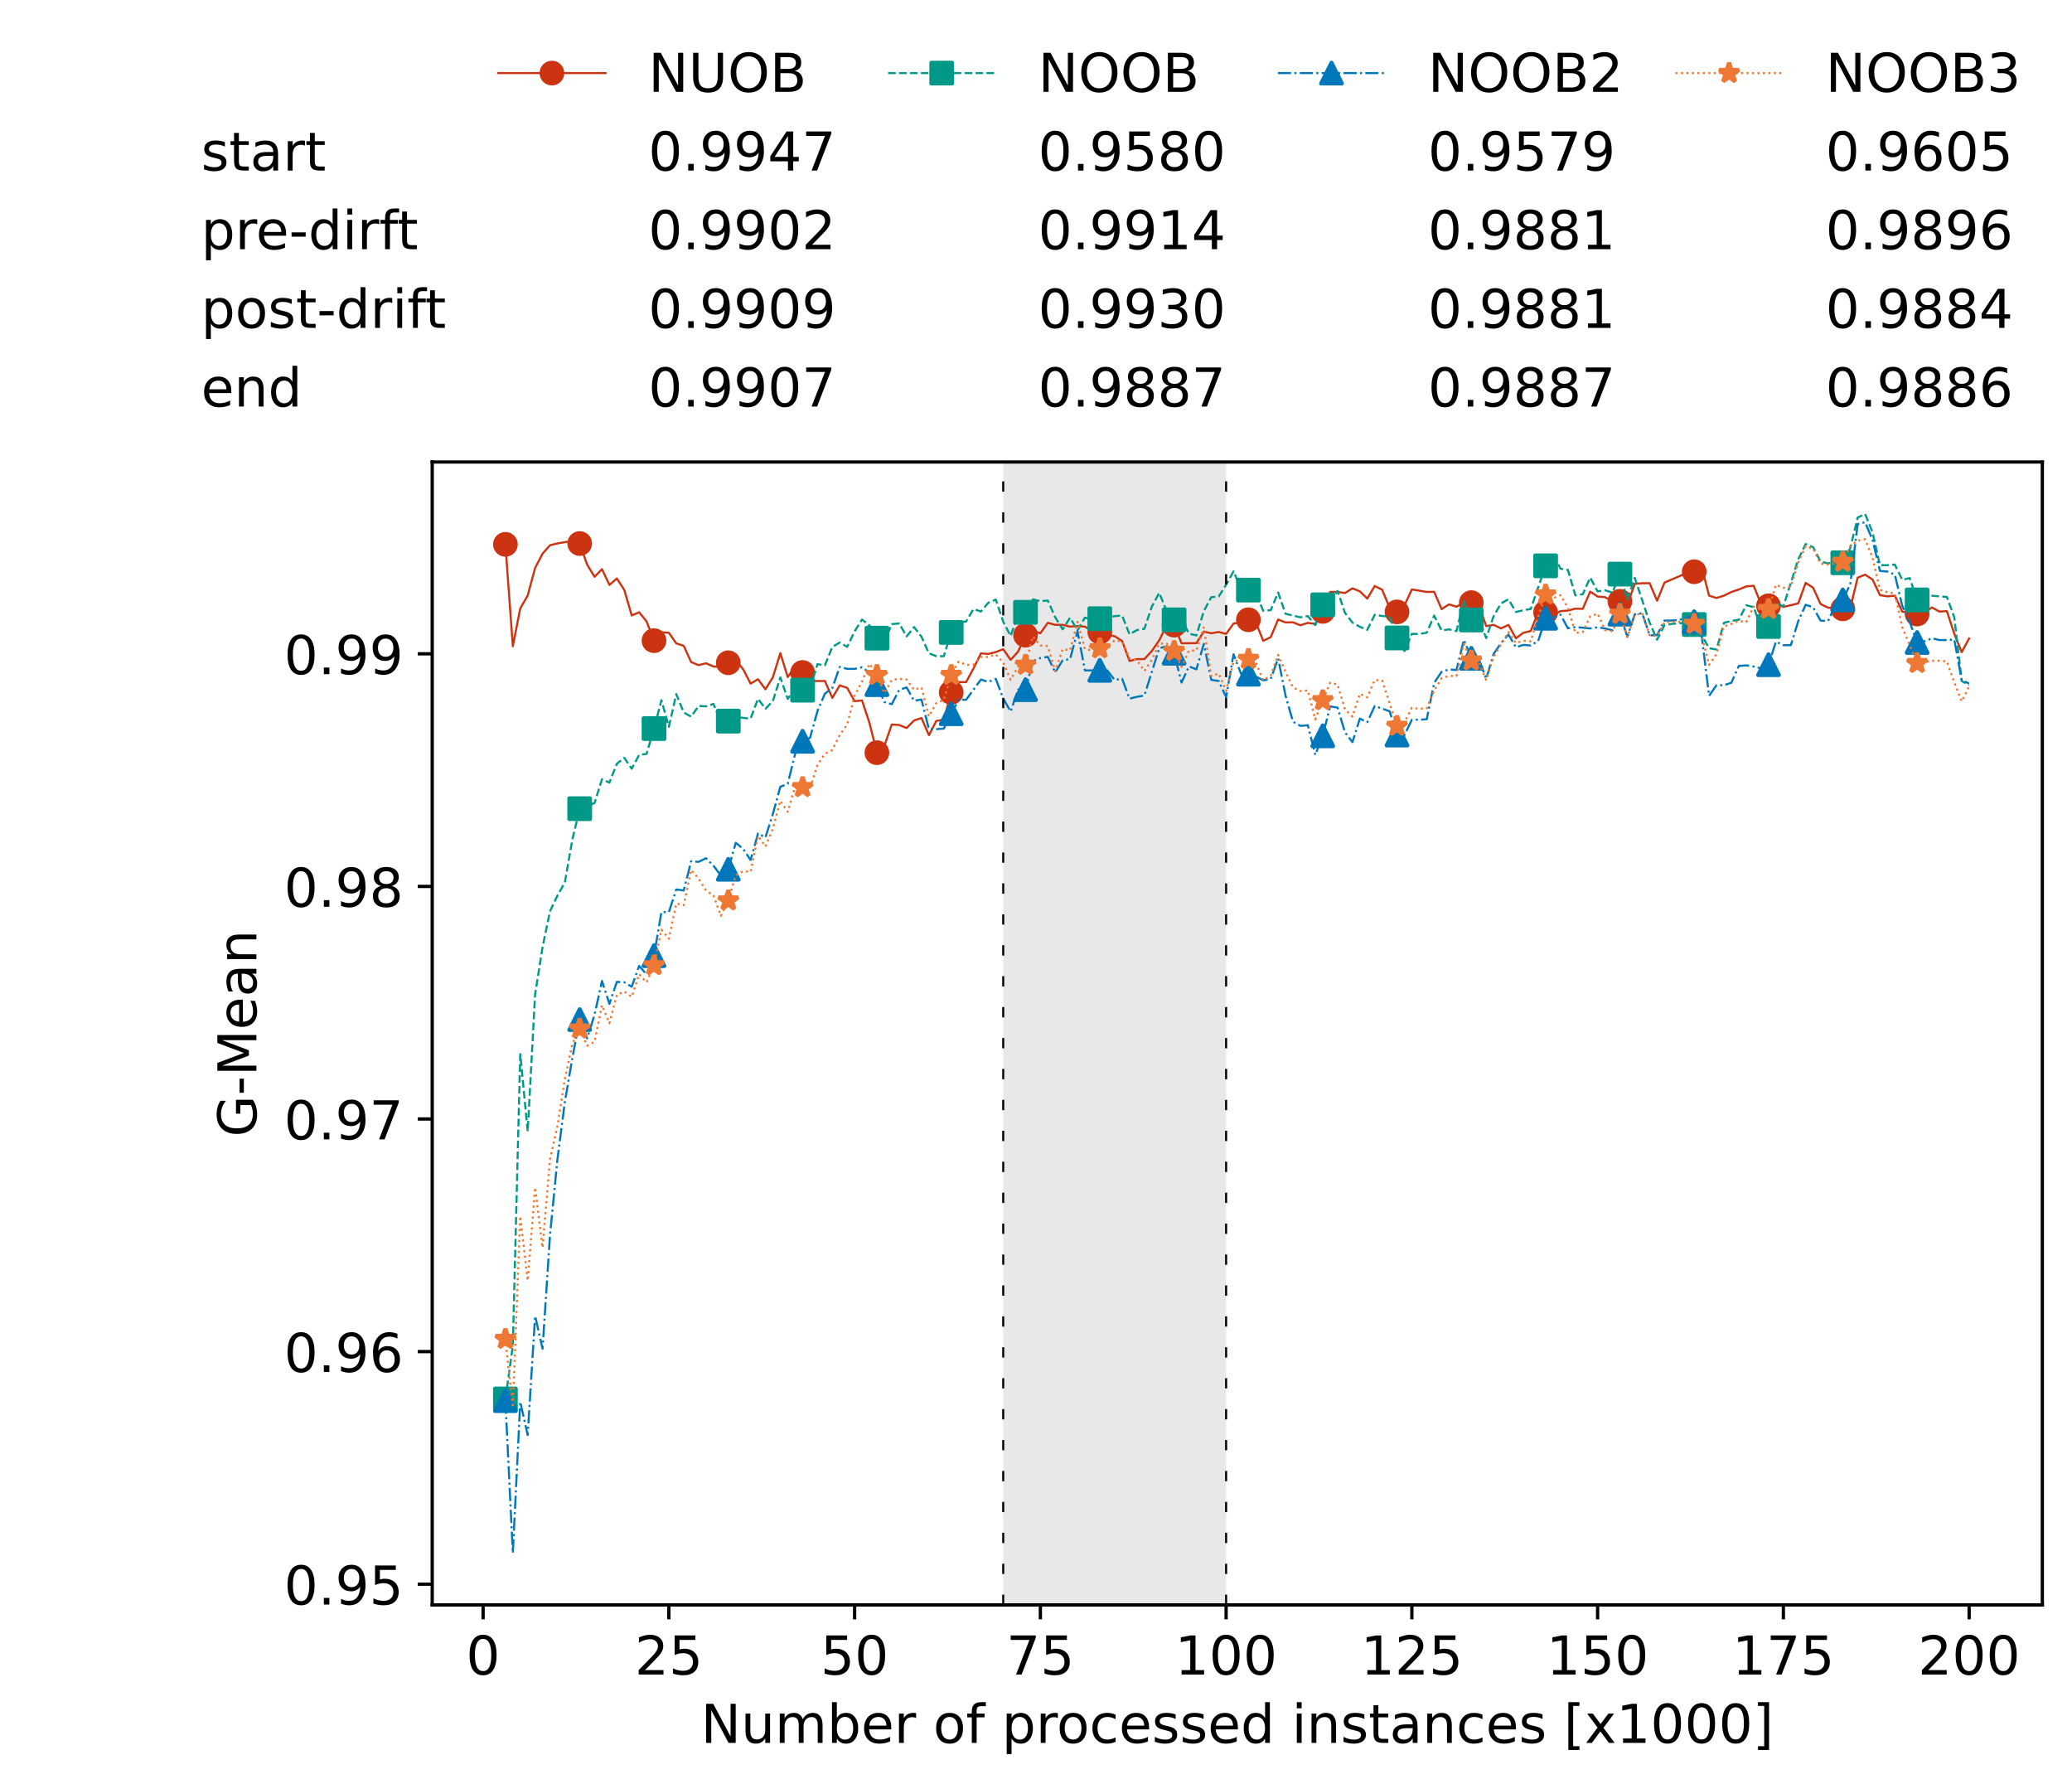 <?xml version="1.0" encoding="utf-8" standalone="no"?>
<!DOCTYPE svg PUBLIC "-//W3C//DTD SVG 1.1//EN"
  "http://www.w3.org/Graphics/SVG/1.1/DTD/svg11.dtd">
<!-- Created with matplotlib (https://matplotlib.org/) -->
<svg height="432.615pt" version="1.1" viewBox="0 0 502.65 432.615" width="502.65pt" xmlns="http://www.w3.org/2000/svg" xmlns:xlink="http://www.w3.org/1999/xlink">
 <defs>
  <style type="text/css">*{stroke-linecap:butt;stroke-linejoin:round;}</style>
 </defs>
 <g id="figure_1">
  <g id="patch_1">
   <path d="M 0 432.615 
L 502.65 432.615 
L 502.65 0 
L 0 0 
z
" style="fill:#ffffff;"/>
  </g>
  <g id="axes_1">
   <g id="patch_2">
    <path d="M 104.85 389.252 
L 495.45 389.252 
L 495.45 112.052 
L 104.85 112.052 
z
" style="fill:#ffffff;"/>
   </g>
   <g id="patch_3">
    <path clip-path="url(#p4c47fc9002)" d="M 297.446 389.252 
L 297.446 112.052 
L 243.372 112.052 
L 243.372 389.252 
z
" style="fill:#d3d3d3;opacity:0.5;"/>
   </g>
   <g id="matplotlib.axis_1">
    <g id="xtick_1">
     <g id="line2d_1">
      <defs>
       <path d="M 0 0 
L 0 3.5 
" id="m3c184b227c" style="stroke:#000000;stroke-width:0.8;"/>
      </defs>
      <g>
       <use style="stroke:#000000;stroke-width:0.8;" x="117.197" xlink:href="#m3c184b227c" y="389.252"/>
      </g>
     </g>
     <g id="text_1">
      <!-- 0 -->
      <g transform="translate(113.061 406.13)scale(0.13 -0.13)">
       <defs>
        <path d="M 31.781 66.406 
Q 24.172 66.406 20.328 58.906 
Q 16.5 51.422 16.5 36.375 
Q 16.5 21.391 20.328 13.891 
Q 24.172 6.391 31.781 6.391 
Q 39.453 6.391 43.281 13.891 
Q 47.125 21.391 47.125 36.375 
Q 47.125 51.422 43.281 58.906 
Q 39.453 66.406 31.781 66.406 
z
M 31.781 74.219 
Q 44.047 74.219 50.516 64.516 
Q 56.984 54.828 56.984 36.375 
Q 56.984 17.969 50.516 8.266 
Q 44.047 -1.422 31.781 -1.422 
Q 19.531 -1.422 13.062 8.266 
Q 6.594 17.969 6.594 36.375 
Q 6.594 54.828 13.062 64.516 
Q 19.531 74.219 31.781 74.219 
z
" id="DejaVuSans-48"/>
       </defs>
       <use xlink:href="#DejaVuSans-48"/>
      </g>
     </g>
    </g>
    <g id="xtick_2">
     <g id="line2d_2">
      <g>
       <use style="stroke:#000000;stroke-width:0.8;" x="162.259" xlink:href="#m3c184b227c" y="389.252"/>
      </g>
     </g>
     <g id="text_2">
      <!-- 25 -->
      <g transform="translate(153.988 406.13)scale(0.13 -0.13)">
       <defs>
        <path d="M 19.188 8.297 
L 53.609 8.297 
L 53.609 0 
L 7.328 0 
L 7.328 8.297 
Q 12.938 14.109 22.625 23.891 
Q 32.328 33.688 34.812 36.531 
Q 39.547 41.844 41.422 45.531 
Q 43.312 49.219 43.312 52.781 
Q 43.312 58.594 39.234 62.25 
Q 35.156 65.922 28.609 65.922 
Q 23.969 65.922 18.812 64.312 
Q 13.672 62.703 7.812 59.422 
L 7.812 69.391 
Q 13.766 71.781 18.938 73 
Q 24.125 74.219 28.422 74.219 
Q 39.75 74.219 46.484 68.547 
Q 53.219 62.891 53.219 53.422 
Q 53.219 48.922 51.531 44.891 
Q 49.859 40.875 45.406 35.406 
Q 44.188 33.984 37.641 27.219 
Q 31.109 20.453 19.188 8.297 
z
" id="DejaVuSans-50"/>
        <path d="M 10.797 72.906 
L 49.516 72.906 
L 49.516 64.594 
L 19.828 64.594 
L 19.828 46.734 
Q 21.969 47.469 24.109 47.828 
Q 26.266 48.188 28.422 48.188 
Q 40.625 48.188 47.75 41.5 
Q 54.891 34.812 54.891 23.391 
Q 54.891 11.625 47.562 5.094 
Q 40.234 -1.422 26.906 -1.422 
Q 22.312 -1.422 17.547 -0.641 
Q 12.797 0.141 7.719 1.703 
L 7.719 11.625 
Q 12.109 9.234 16.797 8.062 
Q 21.484 6.891 26.703 6.891 
Q 35.156 6.891 40.078 11.328 
Q 45.016 15.766 45.016 23.391 
Q 45.016 31 40.078 35.438 
Q 35.156 39.891 26.703 39.891 
Q 22.75 39.891 18.812 39.016 
Q 14.891 38.141 10.797 36.281 
z
" id="DejaVuSans-53"/>
       </defs>
       <use xlink:href="#DejaVuSans-50"/>
       <use x="63.623" xlink:href="#DejaVuSans-53"/>
      </g>
     </g>
    </g>
    <g id="xtick_3">
     <g id="line2d_3">
      <g>
       <use style="stroke:#000000;stroke-width:0.8;" x="207.322" xlink:href="#m3c184b227c" y="389.252"/>
      </g>
     </g>
     <g id="text_3">
      <!-- 50 -->
      <g transform="translate(199.05 406.13)scale(0.13 -0.13)">
       <use xlink:href="#DejaVuSans-53"/>
       <use x="63.623" xlink:href="#DejaVuSans-48"/>
      </g>
     </g>
    </g>
    <g id="xtick_4">
     <g id="line2d_4">
      <g>
       <use style="stroke:#000000;stroke-width:0.8;" x="252.384" xlink:href="#m3c184b227c" y="389.252"/>
      </g>
     </g>
     <g id="text_4">
      <!-- 75 -->
      <g transform="translate(244.113 406.13)scale(0.13 -0.13)">
       <defs>
        <path d="M 8.203 72.906 
L 55.078 72.906 
L 55.078 68.703 
L 28.609 0 
L 18.312 0 
L 43.219 64.594 
L 8.203 64.594 
z
" id="DejaVuSans-55"/>
       </defs>
       <use xlink:href="#DejaVuSans-55"/>
       <use x="63.623" xlink:href="#DejaVuSans-53"/>
      </g>
     </g>
    </g>
    <g id="xtick_5">
     <g id="line2d_5">
      <g>
       <use style="stroke:#000000;stroke-width:0.8;" x="297.446" xlink:href="#m3c184b227c" y="389.252"/>
      </g>
     </g>
     <g id="text_5">
      <!-- 100 -->
      <g transform="translate(285.039 406.13)scale(0.13 -0.13)">
       <defs>
        <path d="M 12.406 8.297 
L 28.516 8.297 
L 28.516 63.922 
L 10.984 60.406 
L 10.984 69.391 
L 28.422 72.906 
L 38.281 72.906 
L 38.281 8.297 
L 54.391 8.297 
L 54.391 0 
L 12.406 0 
z
" id="DejaVuSans-49"/>
       </defs>
       <use xlink:href="#DejaVuSans-49"/>
       <use x="63.623" xlink:href="#DejaVuSans-48"/>
       <use x="127.246" xlink:href="#DejaVuSans-48"/>
      </g>
     </g>
    </g>
    <g id="xtick_6">
     <g id="line2d_6">
      <g>
       <use style="stroke:#000000;stroke-width:0.8;" x="342.509" xlink:href="#m3c184b227c" y="389.252"/>
      </g>
     </g>
     <g id="text_6">
      <!-- 125 -->
      <g transform="translate(330.102 406.13)scale(0.13 -0.13)">
       <use xlink:href="#DejaVuSans-49"/>
       <use x="63.623" xlink:href="#DejaVuSans-50"/>
       <use x="127.246" xlink:href="#DejaVuSans-53"/>
      </g>
     </g>
    </g>
    <g id="xtick_7">
     <g id="line2d_7">
      <g>
       <use style="stroke:#000000;stroke-width:0.8;" x="387.571" xlink:href="#m3c184b227c" y="389.252"/>
      </g>
     </g>
     <g id="text_7">
      <!-- 150 -->
      <g transform="translate(375.164 406.13)scale(0.13 -0.13)">
       <use xlink:href="#DejaVuSans-49"/>
       <use x="63.623" xlink:href="#DejaVuSans-53"/>
       <use x="127.246" xlink:href="#DejaVuSans-48"/>
      </g>
     </g>
    </g>
    <g id="xtick_8">
     <g id="line2d_8">
      <g>
       <use style="stroke:#000000;stroke-width:0.8;" x="432.633" xlink:href="#m3c184b227c" y="389.252"/>
      </g>
     </g>
     <g id="text_8">
      <!-- 175 -->
      <g transform="translate(420.226 406.13)scale(0.13 -0.13)">
       <use xlink:href="#DejaVuSans-49"/>
       <use x="63.623" xlink:href="#DejaVuSans-55"/>
       <use x="127.246" xlink:href="#DejaVuSans-53"/>
      </g>
     </g>
    </g>
    <g id="xtick_9">
     <g id="line2d_9">
      <g>
       <use style="stroke:#000000;stroke-width:0.8;" x="477.695" xlink:href="#m3c184b227c" y="389.252"/>
      </g>
     </g>
     <g id="text_9">
      <!-- 200 -->
      <g transform="translate(465.289 406.13)scale(0.13 -0.13)">
       <use xlink:href="#DejaVuSans-50"/>
       <use x="63.623" xlink:href="#DejaVuSans-48"/>
       <use x="127.246" xlink:href="#DejaVuSans-48"/>
      </g>
     </g>
    </g>
    <g id="text_10">
     <!-- Number of processed instances [x1000] -->
     <g transform="translate(170.025 422.711)scale(0.13 -0.13)">
      <defs>
       <path d="M 9.812 72.906 
L 23.094 72.906 
L 55.422 11.922 
L 55.422 72.906 
L 64.984 72.906 
L 64.984 0 
L 51.703 0 
L 19.391 60.984 
L 19.391 0 
L 9.812 0 
z
" id="DejaVuSans-78"/>
       <path d="M 8.5 21.578 
L 8.5 54.688 
L 17.484 54.688 
L 17.484 21.922 
Q 17.484 14.156 20.5 10.266 
Q 23.531 6.391 29.594 6.391 
Q 36.859 6.391 41.078 11.031 
Q 45.312 15.672 45.312 23.688 
L 45.312 54.688 
L 54.297 54.688 
L 54.297 0 
L 45.312 0 
L 45.312 8.406 
Q 42.047 3.422 37.719 1 
Q 33.406 -1.422 27.688 -1.422 
Q 18.266 -1.422 13.375 4.438 
Q 8.5 10.297 8.5 21.578 
z
M 31.109 56 
z
" id="DejaVuSans-117"/>
       <path d="M 52 44.188 
Q 55.375 50.25 60.062 53.125 
Q 64.75 56 71.094 56 
Q 79.641 56 84.281 50.016 
Q 88.922 44.047 88.922 33.016 
L 88.922 0 
L 79.891 0 
L 79.891 32.719 
Q 79.891 40.578 77.094 44.375 
Q 74.312 48.188 68.609 48.188 
Q 61.625 48.188 57.562 43.547 
Q 53.516 38.922 53.516 30.906 
L 53.516 0 
L 44.484 0 
L 44.484 32.719 
Q 44.484 40.625 41.703 44.406 
Q 38.922 48.188 33.109 48.188 
Q 26.219 48.188 22.156 43.531 
Q 18.109 38.875 18.109 30.906 
L 18.109 0 
L 9.078 0 
L 9.078 54.688 
L 18.109 54.688 
L 18.109 46.188 
Q 21.188 51.219 25.484 53.609 
Q 29.781 56 35.688 56 
Q 41.656 56 45.828 52.969 
Q 50 49.953 52 44.188 
z
" id="DejaVuSans-109"/>
       <path d="M 48.688 27.297 
Q 48.688 37.203 44.609 42.844 
Q 40.531 48.484 33.406 48.484 
Q 26.266 48.484 22.188 42.844 
Q 18.109 37.203 18.109 27.297 
Q 18.109 17.391 22.188 11.75 
Q 26.266 6.109 33.406 6.109 
Q 40.531 6.109 44.609 11.75 
Q 48.688 17.391 48.688 27.297 
z
M 18.109 46.391 
Q 20.953 51.266 25.266 53.625 
Q 29.594 56 35.594 56 
Q 45.562 56 51.781 48.094 
Q 58.016 40.188 58.016 27.297 
Q 58.016 14.406 51.781 6.484 
Q 45.562 -1.422 35.594 -1.422 
Q 29.594 -1.422 25.266 0.953 
Q 20.953 3.328 18.109 8.203 
L 18.109 0 
L 9.078 0 
L 9.078 75.984 
L 18.109 75.984 
z
" id="DejaVuSans-98"/>
       <path d="M 56.203 29.594 
L 56.203 25.203 
L 14.891 25.203 
Q 15.484 15.922 20.484 11.062 
Q 25.484 6.203 34.422 6.203 
Q 39.594 6.203 44.453 7.469 
Q 49.312 8.734 54.109 11.281 
L 54.109 2.781 
Q 49.266 0.734 44.188 -0.344 
Q 39.109 -1.422 33.891 -1.422 
Q 20.797 -1.422 13.156 6.188 
Q 5.516 13.812 5.516 26.812 
Q 5.516 40.234 12.766 48.109 
Q 20.016 56 32.328 56 
Q 43.359 56 49.781 48.891 
Q 56.203 41.797 56.203 29.594 
z
M 47.219 32.234 
Q 47.125 39.594 43.094 43.984 
Q 39.062 48.391 32.422 48.391 
Q 24.906 48.391 20.391 44.141 
Q 15.875 39.891 15.188 32.172 
z
" id="DejaVuSans-101"/>
       <path d="M 41.109 46.297 
Q 39.594 47.172 37.812 47.578 
Q 36.031 48 33.891 48 
Q 26.266 48 22.188 43.047 
Q 18.109 38.094 18.109 28.812 
L 18.109 0 
L 9.078 0 
L 9.078 54.688 
L 18.109 54.688 
L 18.109 46.188 
Q 20.953 51.172 25.484 53.578 
Q 30.031 56 36.531 56 
Q 37.453 56 38.578 55.875 
Q 39.703 55.766 41.062 55.516 
z
" id="DejaVuSans-114"/>
       <path id="DejaVuSans-32"/>
       <path d="M 30.609 48.391 
Q 23.391 48.391 19.188 42.75 
Q 14.984 37.109 14.984 27.297 
Q 14.984 17.484 19.156 11.844 
Q 23.344 6.203 30.609 6.203 
Q 37.797 6.203 41.984 11.859 
Q 46.188 17.531 46.188 27.297 
Q 46.188 37.016 41.984 42.703 
Q 37.797 48.391 30.609 48.391 
z
M 30.609 56 
Q 42.328 56 49.016 48.375 
Q 55.719 40.766 55.719 27.297 
Q 55.719 13.875 49.016 6.219 
Q 42.328 -1.422 30.609 -1.422 
Q 18.844 -1.422 12.172 6.219 
Q 5.516 13.875 5.516 27.297 
Q 5.516 40.766 12.172 48.375 
Q 18.844 56 30.609 56 
z
" id="DejaVuSans-111"/>
       <path d="M 37.109 75.984 
L 37.109 68.5 
L 28.516 68.5 
Q 23.688 68.5 21.797 66.547 
Q 19.922 64.594 19.922 59.516 
L 19.922 54.688 
L 34.719 54.688 
L 34.719 47.703 
L 19.922 47.703 
L 19.922 0 
L 10.891 0 
L 10.891 47.703 
L 2.297 47.703 
L 2.297 54.688 
L 10.891 54.688 
L 10.891 58.5 
Q 10.891 67.625 15.141 71.797 
Q 19.391 75.984 28.609 75.984 
z
" id="DejaVuSans-102"/>
       <path d="M 18.109 8.203 
L 18.109 -20.797 
L 9.078 -20.797 
L 9.078 54.688 
L 18.109 54.688 
L 18.109 46.391 
Q 20.953 51.266 25.266 53.625 
Q 29.594 56 35.594 56 
Q 45.562 56 51.781 48.094 
Q 58.016 40.188 58.016 27.297 
Q 58.016 14.406 51.781 6.484 
Q 45.562 -1.422 35.594 -1.422 
Q 29.594 -1.422 25.266 0.953 
Q 20.953 3.328 18.109 8.203 
z
M 48.688 27.297 
Q 48.688 37.203 44.609 42.844 
Q 40.531 48.484 33.406 48.484 
Q 26.266 48.484 22.188 42.844 
Q 18.109 37.203 18.109 27.297 
Q 18.109 17.391 22.188 11.75 
Q 26.266 6.109 33.406 6.109 
Q 40.531 6.109 44.609 11.75 
Q 48.688 17.391 48.688 27.297 
z
" id="DejaVuSans-112"/>
       <path d="M 48.781 52.594 
L 48.781 44.188 
Q 44.969 46.297 41.141 47.344 
Q 37.312 48.391 33.406 48.391 
Q 24.656 48.391 19.812 42.844 
Q 14.984 37.312 14.984 27.297 
Q 14.984 17.281 19.812 11.734 
Q 24.656 6.203 33.406 6.203 
Q 37.312 6.203 41.141 7.25 
Q 44.969 8.297 48.781 10.406 
L 48.781 2.094 
Q 45.016 0.344 40.984 -0.531 
Q 36.969 -1.422 32.422 -1.422 
Q 20.062 -1.422 12.781 6.344 
Q 5.516 14.109 5.516 27.297 
Q 5.516 40.672 12.859 48.328 
Q 20.219 56 33.016 56 
Q 37.156 56 41.109 55.141 
Q 45.062 54.297 48.781 52.594 
z
" id="DejaVuSans-99"/>
       <path d="M 44.281 53.078 
L 44.281 44.578 
Q 40.484 46.531 36.375 47.5 
Q 32.281 48.484 27.875 48.484 
Q 21.188 48.484 17.844 46.438 
Q 14.5 44.391 14.5 40.281 
Q 14.5 37.156 16.891 35.375 
Q 19.281 33.594 26.516 31.984 
L 29.594 31.297 
Q 39.156 29.25 43.188 25.516 
Q 47.219 21.781 47.219 15.094 
Q 47.219 7.469 41.188 3.016 
Q 35.156 -1.422 24.609 -1.422 
Q 20.219 -1.422 15.453 -0.562 
Q 10.688 0.297 5.422 2 
L 5.422 11.281 
Q 10.406 8.688 15.234 7.391 
Q 20.062 6.109 24.812 6.109 
Q 31.156 6.109 34.562 8.281 
Q 37.984 10.453 37.984 14.406 
Q 37.984 18.062 35.516 20.016 
Q 33.062 21.969 24.703 23.781 
L 21.578 24.516 
Q 13.234 26.266 9.516 29.906 
Q 5.812 33.547 5.812 39.891 
Q 5.812 47.609 11.281 51.797 
Q 16.75 56 26.812 56 
Q 31.781 56 36.172 55.266 
Q 40.578 54.547 44.281 53.078 
z
" id="DejaVuSans-115"/>
       <path d="M 45.406 46.391 
L 45.406 75.984 
L 54.391 75.984 
L 54.391 0 
L 45.406 0 
L 45.406 8.203 
Q 42.578 3.328 38.25 0.953 
Q 33.938 -1.422 27.875 -1.422 
Q 17.969 -1.422 11.734 6.484 
Q 5.516 14.406 5.516 27.297 
Q 5.516 40.188 11.734 48.094 
Q 17.969 56 27.875 56 
Q 33.938 56 38.25 53.625 
Q 42.578 51.266 45.406 46.391 
z
M 14.797 27.297 
Q 14.797 17.391 18.875 11.75 
Q 22.953 6.109 30.078 6.109 
Q 37.203 6.109 41.297 11.75 
Q 45.406 17.391 45.406 27.297 
Q 45.406 37.203 41.297 42.844 
Q 37.203 48.484 30.078 48.484 
Q 22.953 48.484 18.875 42.844 
Q 14.797 37.203 14.797 27.297 
z
" id="DejaVuSans-100"/>
       <path d="M 9.422 54.688 
L 18.406 54.688 
L 18.406 0 
L 9.422 0 
z
M 9.422 75.984 
L 18.406 75.984 
L 18.406 64.594 
L 9.422 64.594 
z
" id="DejaVuSans-105"/>
       <path d="M 54.891 33.016 
L 54.891 0 
L 45.906 0 
L 45.906 32.719 
Q 45.906 40.484 42.875 44.328 
Q 39.844 48.188 33.797 48.188 
Q 26.516 48.188 22.312 43.547 
Q 18.109 38.922 18.109 30.906 
L 18.109 0 
L 9.078 0 
L 9.078 54.688 
L 18.109 54.688 
L 18.109 46.188 
Q 21.344 51.125 25.703 53.562 
Q 30.078 56 35.797 56 
Q 45.219 56 50.047 50.172 
Q 54.891 44.344 54.891 33.016 
z
" id="DejaVuSans-110"/>
       <path d="M 18.312 70.219 
L 18.312 54.688 
L 36.812 54.688 
L 36.812 47.703 
L 18.312 47.703 
L 18.312 18.016 
Q 18.312 11.328 20.141 9.422 
Q 21.969 7.516 27.594 7.516 
L 36.812 7.516 
L 36.812 0 
L 27.594 0 
Q 17.188 0 13.234 3.875 
Q 9.281 7.766 9.281 18.016 
L 9.281 47.703 
L 2.688 47.703 
L 2.688 54.688 
L 9.281 54.688 
L 9.281 70.219 
z
" id="DejaVuSans-116"/>
       <path d="M 34.281 27.484 
Q 23.391 27.484 19.188 25 
Q 14.984 22.516 14.984 16.5 
Q 14.984 11.719 18.141 8.906 
Q 21.297 6.109 26.703 6.109 
Q 34.188 6.109 38.703 11.406 
Q 43.219 16.703 43.219 25.484 
L 43.219 27.484 
z
M 52.203 31.203 
L 52.203 0 
L 43.219 0 
L 43.219 8.297 
Q 40.141 3.328 35.547 0.953 
Q 30.953 -1.422 24.312 -1.422 
Q 15.922 -1.422 10.953 3.297 
Q 6 8.016 6 15.922 
Q 6 25.141 12.172 29.828 
Q 18.359 34.516 30.609 34.516 
L 43.219 34.516 
L 43.219 35.406 
Q 43.219 41.609 39.141 45 
Q 35.062 48.391 27.688 48.391 
Q 23 48.391 18.547 47.266 
Q 14.109 46.141 10.016 43.891 
L 10.016 52.203 
Q 14.938 54.109 19.578 55.047 
Q 24.219 56 28.609 56 
Q 40.484 56 46.344 49.844 
Q 52.203 43.703 52.203 31.203 
z
" id="DejaVuSans-97"/>
       <path d="M 8.594 75.984 
L 29.297 75.984 
L 29.297 69 
L 17.578 69 
L 17.578 -6.203 
L 29.297 -6.203 
L 29.297 -13.188 
L 8.594 -13.188 
z
" id="DejaVuSans-91"/>
       <path d="M 54.891 54.688 
L 35.109 28.078 
L 55.906 0 
L 45.312 0 
L 29.391 21.484 
L 13.484 0 
L 2.875 0 
L 24.125 28.609 
L 4.688 54.688 
L 15.281 54.688 
L 29.781 35.203 
L 44.281 54.688 
z
" id="DejaVuSans-120"/>
       <path d="M 30.422 75.984 
L 30.422 -13.188 
L 9.719 -13.188 
L 9.719 -6.203 
L 21.391 -6.203 
L 21.391 69 
L 9.719 69 
L 9.719 75.984 
z
" id="DejaVuSans-93"/>
      </defs>
      <use xlink:href="#DejaVuSans-78"/>
      <use x="74.805" xlink:href="#DejaVuSans-117"/>
      <use x="138.184" xlink:href="#DejaVuSans-109"/>
      <use x="235.596" xlink:href="#DejaVuSans-98"/>
      <use x="299.072" xlink:href="#DejaVuSans-101"/>
      <use x="360.596" xlink:href="#DejaVuSans-114"/>
      <use x="401.709" xlink:href="#DejaVuSans-32"/>
      <use x="433.496" xlink:href="#DejaVuSans-111"/>
      <use x="494.678" xlink:href="#DejaVuSans-102"/>
      <use x="529.883" xlink:href="#DejaVuSans-32"/>
      <use x="561.67" xlink:href="#DejaVuSans-112"/>
      <use x="625.146" xlink:href="#DejaVuSans-114"/>
      <use x="664.01" xlink:href="#DejaVuSans-111"/>
      <use x="725.191" xlink:href="#DejaVuSans-99"/>
      <use x="780.172" xlink:href="#DejaVuSans-101"/>
      <use x="841.695" xlink:href="#DejaVuSans-115"/>
      <use x="893.795" xlink:href="#DejaVuSans-115"/>
      <use x="945.895" xlink:href="#DejaVuSans-101"/>
      <use x="1007.418" xlink:href="#DejaVuSans-100"/>
      <use x="1070.895" xlink:href="#DejaVuSans-32"/>
      <use x="1102.682" xlink:href="#DejaVuSans-105"/>
      <use x="1130.465" xlink:href="#DejaVuSans-110"/>
      <use x="1193.844" xlink:href="#DejaVuSans-115"/>
      <use x="1245.943" xlink:href="#DejaVuSans-116"/>
      <use x="1285.152" xlink:href="#DejaVuSans-97"/>
      <use x="1346.432" xlink:href="#DejaVuSans-110"/>
      <use x="1409.811" xlink:href="#DejaVuSans-99"/>
      <use x="1464.791" xlink:href="#DejaVuSans-101"/>
      <use x="1526.314" xlink:href="#DejaVuSans-115"/>
      <use x="1578.414" xlink:href="#DejaVuSans-32"/>
      <use x="1610.201" xlink:href="#DejaVuSans-91"/>
      <use x="1649.215" xlink:href="#DejaVuSans-120"/>
      <use x="1708.395" xlink:href="#DejaVuSans-49"/>
      <use x="1772.018" xlink:href="#DejaVuSans-48"/>
      <use x="1835.641" xlink:href="#DejaVuSans-48"/>
      <use x="1899.264" xlink:href="#DejaVuSans-48"/>
      <use x="1962.887" xlink:href="#DejaVuSans-93"/>
     </g>
    </g>
   </g>
   <g id="matplotlib.axis_2">
    <g id="ytick_1">
     <g id="line2d_10">
      <defs>
       <path d="M 0 0 
L -3.5 0 
" id="m56236f7642" style="stroke:#000000;stroke-width:0.8;"/>
      </defs>
      <g>
       <use style="stroke:#000000;stroke-width:0.8;" x="104.85" xlink:href="#m56236f7642" y="384.217"/>
      </g>
     </g>
     <g id="text_11">
      <!-- 0.95 -->
      <g transform="translate(68.905 389.156)scale(0.13 -0.13)">
       <defs>
        <path d="M 10.688 12.406 
L 21 12.406 
L 21 0 
L 10.688 0 
z
" id="DejaVuSans-46"/>
        <path d="M 10.984 1.516 
L 10.984 10.5 
Q 14.703 8.734 18.5 7.812 
Q 22.312 6.891 25.984 6.891 
Q 35.75 6.891 40.891 13.453 
Q 46.047 20.016 46.781 33.406 
Q 43.953 29.203 39.594 26.953 
Q 35.25 24.703 29.984 24.703 
Q 19.047 24.703 12.672 31.312 
Q 6.297 37.938 6.297 49.422 
Q 6.297 60.641 12.938 67.422 
Q 19.578 74.219 30.609 74.219 
Q 43.266 74.219 49.922 64.516 
Q 56.594 54.828 56.594 36.375 
Q 56.594 19.141 48.406 8.859 
Q 40.234 -1.422 26.422 -1.422 
Q 22.703 -1.422 18.891 -0.688 
Q 15.094 0.047 10.984 1.516 
z
M 30.609 32.422 
Q 37.25 32.422 41.125 36.953 
Q 45.016 41.5 45.016 49.422 
Q 45.016 57.281 41.125 61.844 
Q 37.25 66.406 30.609 66.406 
Q 23.969 66.406 20.094 61.844 
Q 16.219 57.281 16.219 49.422 
Q 16.219 41.5 20.094 36.953 
Q 23.969 32.422 30.609 32.422 
z
" id="DejaVuSans-57"/>
       </defs>
       <use xlink:href="#DejaVuSans-48"/>
       <use x="63.623" xlink:href="#DejaVuSans-46"/>
       <use x="95.41" xlink:href="#DejaVuSans-57"/>
       <use x="159.033" xlink:href="#DejaVuSans-53"/>
      </g>
     </g>
    </g>
    <g id="ytick_2">
     <g id="line2d_11">
      <g>
       <use style="stroke:#000000;stroke-width:0.8;" x="104.85" xlink:href="#m56236f7642" y="327.806"/>
      </g>
     </g>
     <g id="text_12">
      <!-- 0.96 -->
      <g transform="translate(68.905 332.745)scale(0.13 -0.13)">
       <defs>
        <path d="M 33.016 40.375 
Q 26.375 40.375 22.484 35.828 
Q 18.609 31.297 18.609 23.391 
Q 18.609 15.531 22.484 10.953 
Q 26.375 6.391 33.016 6.391 
Q 39.656 6.391 43.531 10.953 
Q 47.406 15.531 47.406 23.391 
Q 47.406 31.297 43.531 35.828 
Q 39.656 40.375 33.016 40.375 
z
M 52.594 71.297 
L 52.594 62.312 
Q 48.875 64.062 45.094 64.984 
Q 41.312 65.922 37.594 65.922 
Q 27.828 65.922 22.672 59.328 
Q 17.531 52.734 16.797 39.406 
Q 19.672 43.656 24.016 45.922 
Q 28.375 48.188 33.594 48.188 
Q 44.578 48.188 50.953 41.516 
Q 57.328 34.859 57.328 23.391 
Q 57.328 12.156 50.688 5.359 
Q 44.047 -1.422 33.016 -1.422 
Q 20.359 -1.422 13.672 8.266 
Q 6.984 17.969 6.984 36.375 
Q 6.984 53.656 15.188 63.938 
Q 23.391 74.219 37.203 74.219 
Q 40.922 74.219 44.703 73.484 
Q 48.484 72.75 52.594 71.297 
z
" id="DejaVuSans-54"/>
       </defs>
       <use xlink:href="#DejaVuSans-48"/>
       <use x="63.623" xlink:href="#DejaVuSans-46"/>
       <use x="95.41" xlink:href="#DejaVuSans-57"/>
       <use x="159.033" xlink:href="#DejaVuSans-54"/>
      </g>
     </g>
    </g>
    <g id="ytick_3">
     <g id="line2d_12">
      <g>
       <use style="stroke:#000000;stroke-width:0.8;" x="104.85" xlink:href="#m56236f7642" y="271.394"/>
      </g>
     </g>
     <g id="text_13">
      <!-- 0.97 -->
      <g transform="translate(68.905 276.333)scale(0.13 -0.13)">
       <use xlink:href="#DejaVuSans-48"/>
       <use x="63.623" xlink:href="#DejaVuSans-46"/>
       <use x="95.41" xlink:href="#DejaVuSans-57"/>
       <use x="159.033" xlink:href="#DejaVuSans-55"/>
      </g>
     </g>
    </g>
    <g id="ytick_4">
     <g id="line2d_13">
      <g>
       <use style="stroke:#000000;stroke-width:0.8;" x="104.85" xlink:href="#m56236f7642" y="214.983"/>
      </g>
     </g>
     <g id="text_14">
      <!-- 0.98 -->
      <g transform="translate(68.905 219.922)scale(0.13 -0.13)">
       <defs>
        <path d="M 31.781 34.625 
Q 24.75 34.625 20.719 30.859 
Q 16.703 27.094 16.703 20.516 
Q 16.703 13.922 20.719 10.156 
Q 24.75 6.391 31.781 6.391 
Q 38.812 6.391 42.859 10.172 
Q 46.922 13.969 46.922 20.516 
Q 46.922 27.094 42.891 30.859 
Q 38.875 34.625 31.781 34.625 
z
M 21.922 38.812 
Q 15.578 40.375 12.031 44.719 
Q 8.5 49.078 8.5 55.328 
Q 8.5 64.062 14.719 69.141 
Q 20.953 74.219 31.781 74.219 
Q 42.672 74.219 48.875 69.141 
Q 55.078 64.062 55.078 55.328 
Q 55.078 49.078 51.531 44.719 
Q 48 40.375 41.703 38.812 
Q 48.828 37.156 52.797 32.312 
Q 56.781 27.484 56.781 20.516 
Q 56.781 9.906 50.312 4.234 
Q 43.844 -1.422 31.781 -1.422 
Q 19.734 -1.422 13.25 4.234 
Q 6.781 9.906 6.781 20.516 
Q 6.781 27.484 10.781 32.312 
Q 14.797 37.156 21.922 38.812 
z
M 18.312 54.391 
Q 18.312 48.734 21.844 45.562 
Q 25.391 42.391 31.781 42.391 
Q 38.141 42.391 41.719 45.562 
Q 45.312 48.734 45.312 54.391 
Q 45.312 60.062 41.719 63.234 
Q 38.141 66.406 31.781 66.406 
Q 25.391 66.406 21.844 63.234 
Q 18.312 60.062 18.312 54.391 
z
" id="DejaVuSans-56"/>
       </defs>
       <use xlink:href="#DejaVuSans-48"/>
       <use x="63.623" xlink:href="#DejaVuSans-46"/>
       <use x="95.41" xlink:href="#DejaVuSans-57"/>
       <use x="159.033" xlink:href="#DejaVuSans-56"/>
      </g>
     </g>
    </g>
    <g id="ytick_5">
     <g id="line2d_14">
      <g>
       <use style="stroke:#000000;stroke-width:0.8;" x="104.85" xlink:href="#m56236f7642" y="158.571"/>
      </g>
     </g>
     <g id="text_15">
      <!-- 0.99 -->
      <g transform="translate(68.905 163.51)scale(0.13 -0.13)">
       <use xlink:href="#DejaVuSans-48"/>
       <use x="63.623" xlink:href="#DejaVuSans-46"/>
       <use x="95.41" xlink:href="#DejaVuSans-57"/>
       <use x="159.033" xlink:href="#DejaVuSans-57"/>
      </g>
     </g>
    </g>
    <g id="text_16">
     <!-- G-Mean -->
     <g transform="translate(62.201 275.744)rotate(-90)scale(0.13 -0.13)">
      <defs>
       <path d="M 59.516 10.406 
L 59.516 29.984 
L 43.406 29.984 
L 43.406 38.094 
L 69.281 38.094 
L 69.281 6.781 
Q 63.578 2.734 56.688 0.656 
Q 49.812 -1.422 42 -1.422 
Q 24.906 -1.422 15.25 8.562 
Q 5.609 18.562 5.609 36.375 
Q 5.609 54.25 15.25 64.234 
Q 24.906 74.219 42 74.219 
Q 49.125 74.219 55.547 72.453 
Q 61.969 70.703 67.391 67.281 
L 67.391 56.781 
Q 61.922 61.422 55.766 63.766 
Q 49.609 66.109 42.828 66.109 
Q 29.438 66.109 22.719 58.641 
Q 16.016 51.172 16.016 36.375 
Q 16.016 21.625 22.719 14.156 
Q 29.438 6.688 42.828 6.688 
Q 48.047 6.688 52.141 7.594 
Q 56.25 8.5 59.516 10.406 
z
" id="DejaVuSans-71"/>
       <path d="M 4.891 31.391 
L 31.203 31.391 
L 31.203 23.391 
L 4.891 23.391 
z
" id="DejaVuSans-45"/>
       <path d="M 9.812 72.906 
L 24.516 72.906 
L 43.109 23.297 
L 61.812 72.906 
L 76.516 72.906 
L 76.516 0 
L 66.891 0 
L 66.891 64.016 
L 48.094 14.016 
L 38.188 14.016 
L 19.391 64.016 
L 19.391 0 
L 9.812 0 
z
" id="DejaVuSans-77"/>
      </defs>
      <use xlink:href="#DejaVuSans-71"/>
      <use x="77.49" xlink:href="#DejaVuSans-45"/>
      <use x="113.574" xlink:href="#DejaVuSans-77"/>
      <use x="199.854" xlink:href="#DejaVuSans-101"/>
      <use x="261.377" xlink:href="#DejaVuSans-97"/>
      <use x="322.656" xlink:href="#DejaVuSans-110"/>
     </g>
    </g>
   </g>
   <g id="line2d_15"/>
   <g id="line2d_16"/>
   <g id="line2d_17"/>
   <g id="line2d_18"/>
   <g id="line2d_19"/>
   <g id="line2d_20">
    <path clip-path="url(#p4c47fc9002)" d="M 122.605 132.023 
L 124.407 156.74 
L 126.21 147.57 
L 128.012 144.432 
L 129.815 137.753 
L 131.617 134.288 
L 133.419 132.244 
L 135.222 131.797 
L 138.827 131.195 
L 140.629 131.826 
L 142.432 136.937 
L 144.234 139.892 
L 146.037 138.037 
L 147.839 141.868 
L 149.642 140.303 
L 151.444 143.063 
L 153.247 149.271 
L 155.049 148.494 
L 156.852 150.716 
L 158.654 155.379 
L 160.457 153.346 
L 162.259 153.473 
L 164.062 156.048 
L 165.864 156.632 
L 167.667 160.577 
L 169.469 161.315 
L 171.272 160.872 
L 173.074 161.646 
L 174.877 161.793 
L 176.679 160.74 
L 178.482 160.056 
L 180.284 162.329 
L 182.087 165.796 
L 183.889 164.739 
L 185.692 167.174 
L 187.494 164.269 
L 189.297 158.406 
L 191.099 164.215 
L 192.902 161.586 
L 194.704 163.105 
L 196.507 165.176 
L 200.112 165.164 
L 201.914 169.264 
L 203.717 166.225 
L 205.519 166.836 
L 207.322 170.054 
L 209.124 169.887 
L 210.927 175.349 
L 212.729 182.552 
L 214.532 180.905 
L 216.334 175.719 
L 218.137 175.839 
L 219.939 176.572 
L 221.742 174.743 
L 223.544 174.141 
L 225.347 178.304 
L 227.149 174.839 
L 228.952 174.567 
L 230.754 167.931 
L 232.557 165.425 
L 234.359 165.444 
L 236.162 162.123 
L 237.964 158.47 
L 239.767 158.603 
L 241.569 158.146 
L 243.372 157.458 
L 245.174 160.032 
L 246.976 158.048 
L 248.779 154.057 
L 250.581 153.017 
L 252.384 153.59 
L 254.186 151.057 
L 255.989 151.546 
L 257.791 151.54 
L 259.594 151.978 
L 261.396 151.84 
L 263.199 151.985 
L 265.001 152.996 
L 266.804 153.289 
L 268.606 154.029 
L 270.409 154.301 
L 272.211 155.468 
L 274.014 160.302 
L 275.816 159.859 
L 277.619 159.852 
L 279.421 157.896 
L 281.224 155.284 
L 283.026 151.64 
L 284.829 151.612 
L 286.631 156.019 
L 290.236 155.98 
L 292.039 153.182 
L 293.841 153.588 
L 295.644 153.274 
L 297.446 153.742 
L 299.249 151.228 
L 301.051 150.918 
L 302.854 150.314 
L 304.656 150.992 
L 306.459 155.424 
L 308.261 154.535 
L 310.064 150.255 
L 311.866 150.968 
L 313.669 150.929 
L 315.471 151.656 
L 317.274 151.062 
L 319.076 151.339 
L 320.879 148.276 
L 322.681 143.567 
L 324.484 143.552 
L 326.286 143.839 
L 328.089 142.689 
L 329.891 143.425 
L 331.694 145.173 
L 333.496 142.134 
L 335.299 143.029 
L 337.101 147.39 
L 338.904 148.408 
L 340.706 146.81 
L 342.509 142.958 
L 346.114 143.566 
L 347.916 143.536 
L 349.719 147.736 
L 351.521 146.574 
L 353.324 147.157 
L 355.126 146.152 
L 356.928 146.156 
L 358.731 146.594 
L 360.533 151.845 
L 362.336 151.554 
L 364.138 152.419 
L 365.941 151.557 
L 367.743 154.8 
L 369.546 153.483 
L 371.348 153.027 
L 373.151 148.52 
L 374.953 148.529 
L 376.756 149.25 
L 378.558 148.219 
L 380.361 148.086 
L 382.163 147.626 
L 383.966 147.659 
L 385.768 143.488 
L 387.571 144.671 
L 389.373 144.834 
L 391.176 145.834 
L 392.978 145.843 
L 394.781 146.708 
L 396.583 141.599 
L 398.386 141.454 
L 400.188 141.448 
L 401.991 145.703 
L 403.793 141.301 
L 409.201 138.971 
L 411.003 138.669 
L 412.806 137.513 
L 414.608 144.462 
L 416.411 145.038 
L 418.213 144.462 
L 420.016 143.578 
L 421.818 142.976 
L 423.621 142.227 
L 425.423 142.069 
L 427.226 146.506 
L 429.028 146.922 
L 430.831 146.346 
L 432.633 147.213 
L 436.238 146.347 
L 438.041 141.358 
L 439.843 142.547 
L 441.646 146.491 
L 443.448 147.373 
L 447.053 147.663 
L 448.856 147.507 
L 450.658 140.108 
L 452.461 139.37 
L 454.263 140.558 
L 456.066 144.346 
L 457.868 144.634 
L 459.671 144.483 
L 461.473 148.326 
L 465.078 148.927 
L 466.881 148.495 
L 468.683 147.331 
L 470.485 148.335 
L 472.288 148.208 
L 474.09 153.698 
L 475.893 158.177 
L 477.695 154.835 
L 477.695 154.835 
" style="fill:none;stroke:#cc3311;stroke-linecap:square;stroke-width:0.5;"/>
    <defs>
     <path d="M 0 2.5 
C 0.663 2.5 1.299 2.237 1.768 1.768 
C 2.237 1.299 2.5 0.663 2.5 0 
C 2.5 -0.663 2.237 -1.299 1.768 -1.768 
C 1.299 -2.237 0.663 -2.5 0 -2.5 
C -0.663 -2.5 -1.299 -2.237 -1.768 -1.768 
C -2.237 -1.299 -2.5 -0.663 -2.5 0 
C -2.5 0.663 -2.237 1.299 -1.768 1.768 
C -1.299 2.237 -0.663 2.5 0 2.5 
z
" id="m87601fd347" style="stroke:#cc3311;"/>
    </defs>
    <g clip-path="url(#p4c47fc9002)">
     <use style="fill:#cc3311;stroke:#cc3311;" x="122.605" xlink:href="#m87601fd347" y="132.023"/>
     <use style="fill:#cc3311;stroke:#cc3311;" x="140.629" xlink:href="#m87601fd347" y="131.826"/>
     <use style="fill:#cc3311;stroke:#cc3311;" x="158.654" xlink:href="#m87601fd347" y="155.379"/>
     <use style="fill:#cc3311;stroke:#cc3311;" x="176.679" xlink:href="#m87601fd347" y="160.74"/>
     <use style="fill:#cc3311;stroke:#cc3311;" x="194.704" xlink:href="#m87601fd347" y="163.105"/>
     <use style="fill:#cc3311;stroke:#cc3311;" x="212.729" xlink:href="#m87601fd347" y="182.552"/>
     <use style="fill:#cc3311;stroke:#cc3311;" x="230.754" xlink:href="#m87601fd347" y="167.931"/>
     <use style="fill:#cc3311;stroke:#cc3311;" x="248.779" xlink:href="#m87601fd347" y="154.057"/>
     <use style="fill:#cc3311;stroke:#cc3311;" x="266.804" xlink:href="#m87601fd347" y="153.289"/>
     <use style="fill:#cc3311;stroke:#cc3311;" x="284.829" xlink:href="#m87601fd347" y="151.612"/>
     <use style="fill:#cc3311;stroke:#cc3311;" x="302.854" xlink:href="#m87601fd347" y="150.314"/>
     <use style="fill:#cc3311;stroke:#cc3311;" x="320.879" xlink:href="#m87601fd347" y="148.276"/>
     <use style="fill:#cc3311;stroke:#cc3311;" x="338.904" xlink:href="#m87601fd347" y="148.408"/>
     <use style="fill:#cc3311;stroke:#cc3311;" x="356.928" xlink:href="#m87601fd347" y="146.156"/>
     <use style="fill:#cc3311;stroke:#cc3311;" x="374.953" xlink:href="#m87601fd347" y="148.529"/>
     <use style="fill:#cc3311;stroke:#cc3311;" x="392.978" xlink:href="#m87601fd347" y="145.843"/>
     <use style="fill:#cc3311;stroke:#cc3311;" x="411.003" xlink:href="#m87601fd347" y="138.669"/>
     <use style="fill:#cc3311;stroke:#cc3311;" x="429.028" xlink:href="#m87601fd347" y="146.922"/>
     <use style="fill:#cc3311;stroke:#cc3311;" x="447.053" xlink:href="#m87601fd347" y="147.663"/>
     <use style="fill:#cc3311;stroke:#cc3311;" x="465.078" xlink:href="#m87601fd347" y="148.927"/>
    </g>
   </g>
   <g id="line2d_21"/>
   <g id="line2d_22"/>
   <g id="line2d_23"/>
   <g id="line2d_24"/>
   <g id="line2d_25">
    <path clip-path="url(#p4c47fc9002)" d="M 122.605 339.293 
L 124.407 326.412 
L 126.21 255.666 
L 128.012 274.419 
L 129.815 241.15 
L 131.617 229.724 
L 133.419 221.025 
L 135.222 217.216 
L 137.024 214.037 
L 138.827 203.735 
L 140.629 196.134 
L 144.234 194.764 
L 146.037 188.989 
L 147.839 189.81 
L 149.642 185.248 
L 151.444 183.795 
L 153.247 186.439 
L 155.049 183.085 
L 156.852 182.847 
L 158.654 176.705 
L 160.457 169.824 
L 162.259 176.285 
L 164.062 168.34 
L 165.864 172.794 
L 167.667 173.812 
L 169.469 171.218 
L 171.272 171.308 
L 173.074 170.727 
L 174.877 175.043 
L 176.679 174.892 
L 178.482 173.76 
L 180.284 174.12 
L 182.087 174.277 
L 183.889 169.469 
L 185.692 171.904 
L 187.494 170.032 
L 189.297 164.307 
L 191.099 169.53 
L 192.902 166.75 
L 194.704 167.389 
L 196.507 166.965 
L 198.309 161.085 
L 200.112 161.366 
L 201.914 156.91 
L 203.717 155.835 
L 205.519 156.887 
L 207.322 153.115 
L 209.124 150.267 
L 210.927 151.711 
L 212.729 154.779 
L 214.532 155.685 
L 216.334 151.37 
L 218.137 151.216 
L 219.939 154.353 
L 221.742 152.077 
L 223.544 154.441 
L 225.347 158.464 
L 227.149 159.137 
L 228.952 159.151 
L 230.754 153.39 
L 232.557 150.874 
L 234.359 150.739 
L 236.162 147.716 
L 237.964 148.306 
L 239.767 146.175 
L 241.569 145.423 
L 243.372 150.789 
L 245.174 154.261 
L 246.976 148.949 
L 248.779 148.502 
L 250.581 145.358 
L 252.384 145.792 
L 254.186 145.648 
L 255.989 149.714 
L 257.791 152.636 
L 259.594 149.815 
L 261.396 152.884 
L 263.199 149.775 
L 265.001 150.349 
L 270.409 149.438 
L 272.211 149.285 
L 274.014 153.847 
L 275.816 152.81 
L 277.619 152.51 
L 279.421 147.133 
L 281.224 143.79 
L 283.026 148.212 
L 284.829 150.338 
L 286.631 150.043 
L 288.434 153.689 
L 290.236 154.115 
L 292.039 148.215 
L 293.841 144.834 
L 295.644 144.678 
L 297.446 141.807 
L 299.249 138.57 
L 301.051 142.833 
L 302.854 143.12 
L 304.656 143.837 
L 306.459 148.144 
L 308.261 147.995 
L 310.064 143.707 
L 311.866 148.868 
L 315.471 149.721 
L 317.274 149.424 
L 319.076 151.613 
L 320.879 146.696 
L 322.681 146.546 
L 324.484 143.327 
L 326.286 148.643 
L 328.089 151.006 
L 329.891 152.025 
L 331.694 152.751 
L 333.496 149.109 
L 335.299 149.406 
L 337.101 149.513 
L 338.904 154.727 
L 340.706 157.91 
L 342.509 153.745 
L 344.311 153.746 
L 346.114 153.464 
L 347.916 149.303 
L 349.719 152.926 
L 351.521 152.638 
L 353.324 153.074 
L 355.126 145.719 
L 356.928 150.366 
L 358.731 150.073 
L 360.533 154.756 
L 362.336 149.438 
L 364.138 146.351 
L 365.941 145.337 
L 367.743 148.428 
L 369.546 147.992 
L 371.348 147.696 
L 374.953 137.228 
L 376.756 134.336 
L 378.558 137.924 
L 380.361 138.223 
L 382.163 144.395 
L 383.966 144.123 
L 385.768 140.078 
L 387.571 143.437 
L 389.373 143.154 
L 391.176 143.727 
L 392.978 139.236 
L 394.781 145.421 
L 396.583 140.156 
L 400.188 151.016 
L 401.991 155.138 
L 403.793 151.615 
L 405.596 151.315 
L 409.201 151.033 
L 411.003 151.466 
L 412.806 153.995 
L 414.608 157.232 
L 416.411 157.518 
L 418.213 151.05 
L 420.016 150.609 
L 421.818 150.311 
L 423.621 146.803 
L 425.423 147.235 
L 427.226 152.25 
L 429.028 151.948 
L 430.831 146.2 
L 432.633 147.066 
L 436.238 135.628 
L 438.041 131.946 
L 439.843 132.685 
L 441.646 136.196 
L 443.448 136.635 
L 445.251 136.339 
L 447.053 136.491 
L 448.856 132.944 
L 450.658 125.529 
L 452.461 124.652 
L 454.263 129.14 
L 456.066 137.072 
L 457.868 137.071 
L 459.671 136.924 
L 461.473 140.631 
L 463.276 140.201 
L 465.078 145.505 
L 466.881 145.361 
L 468.683 144.492 
L 472.288 144.783 
L 474.09 149.701 
L 475.893 165.185 
L 477.695 166.164 
L 477.695 166.164 
" style="fill:none;stroke:#009988;stroke-dasharray:1.85,0.8;stroke-dashoffset:0;stroke-width:0.5;"/>
    <defs>
     <path d="M -2.5 2.5 
L 2.5 2.5 
L 2.5 -2.5 
L -2.5 -2.5 
z
" id="m5a38a7364b" style="stroke:#009988;stroke-linejoin:miter;"/>
    </defs>
    <g clip-path="url(#p4c47fc9002)">
     <use style="fill:#009988;stroke:#009988;stroke-linejoin:miter;" x="122.605" xlink:href="#m5a38a7364b" y="339.293"/>
     <use style="fill:#009988;stroke:#009988;stroke-linejoin:miter;" x="140.629" xlink:href="#m5a38a7364b" y="196.134"/>
     <use style="fill:#009988;stroke:#009988;stroke-linejoin:miter;" x="158.654" xlink:href="#m5a38a7364b" y="176.705"/>
     <use style="fill:#009988;stroke:#009988;stroke-linejoin:miter;" x="176.679" xlink:href="#m5a38a7364b" y="174.892"/>
     <use style="fill:#009988;stroke:#009988;stroke-linejoin:miter;" x="194.704" xlink:href="#m5a38a7364b" y="167.389"/>
     <use style="fill:#009988;stroke:#009988;stroke-linejoin:miter;" x="212.729" xlink:href="#m5a38a7364b" y="154.779"/>
     <use style="fill:#009988;stroke:#009988;stroke-linejoin:miter;" x="230.754" xlink:href="#m5a38a7364b" y="153.39"/>
     <use style="fill:#009988;stroke:#009988;stroke-linejoin:miter;" x="248.779" xlink:href="#m5a38a7364b" y="148.502"/>
     <use style="fill:#009988;stroke:#009988;stroke-linejoin:miter;" x="266.804" xlink:href="#m5a38a7364b" y="150.051"/>
     <use style="fill:#009988;stroke:#009988;stroke-linejoin:miter;" x="284.829" xlink:href="#m5a38a7364b" y="150.338"/>
     <use style="fill:#009988;stroke:#009988;stroke-linejoin:miter;" x="302.854" xlink:href="#m5a38a7364b" y="143.12"/>
     <use style="fill:#009988;stroke:#009988;stroke-linejoin:miter;" x="320.879" xlink:href="#m5a38a7364b" y="146.696"/>
     <use style="fill:#009988;stroke:#009988;stroke-linejoin:miter;" x="338.904" xlink:href="#m5a38a7364b" y="154.727"/>
     <use style="fill:#009988;stroke:#009988;stroke-linejoin:miter;" x="356.928" xlink:href="#m5a38a7364b" y="150.366"/>
     <use style="fill:#009988;stroke:#009988;stroke-linejoin:miter;" x="374.953" xlink:href="#m5a38a7364b" y="137.228"/>
     <use style="fill:#009988;stroke:#009988;stroke-linejoin:miter;" x="392.978" xlink:href="#m5a38a7364b" y="139.236"/>
     <use style="fill:#009988;stroke:#009988;stroke-linejoin:miter;" x="411.003" xlink:href="#m5a38a7364b" y="151.466"/>
     <use style="fill:#009988;stroke:#009988;stroke-linejoin:miter;" x="429.028" xlink:href="#m5a38a7364b" y="151.948"/>
     <use style="fill:#009988;stroke:#009988;stroke-linejoin:miter;" x="447.053" xlink:href="#m5a38a7364b" y="136.491"/>
     <use style="fill:#009988;stroke:#009988;stroke-linejoin:miter;" x="465.078" xlink:href="#m5a38a7364b" y="145.505"/>
    </g>
   </g>
   <g id="line2d_26"/>
   <g id="line2d_27"/>
   <g id="line2d_28"/>
   <g id="line2d_29"/>
   <g id="line2d_30">
    <path clip-path="url(#p4c47fc9002)" d="M 122.605 339.704 
L 124.407 376.652 
L 126.21 339.981 
L 128.012 348.047 
L 129.815 319.157 
L 131.617 327.122 
L 133.419 299.659 
L 135.222 281.243 
L 137.024 267.28 
L 138.827 256.7 
L 140.629 247.289 
L 142.432 251.846 
L 144.234 246.104 
L 146.037 237.924 
L 147.839 243.472 
L 149.642 238.136 
L 151.444 238.239 
L 153.247 239.323 
L 155.049 234.272 
L 156.852 236.322 
L 158.654 231.778 
L 160.457 221.219 
L 162.259 221.217 
L 164.062 215.717 
L 165.864 215.977 
L 167.667 208.893 
L 169.469 209.035 
L 171.272 208.145 
L 173.074 209.963 
L 174.877 212.343 
L 176.679 210.837 
L 178.482 204.414 
L 180.284 205.861 
L 182.087 208.592 
L 183.889 202.142 
L 185.692 203.107 
L 187.494 197.418 
L 189.297 190.817 
L 191.099 190.101 
L 192.902 182.767 
L 194.704 179.784 
L 196.507 178.923 
L 198.309 172.475 
L 200.112 168.233 
L 201.914 166.862 
L 203.717 161.752 
L 205.519 162.215 
L 207.322 162.224 
L 209.124 161.841 
L 210.927 163.141 
L 212.729 166.055 
L 214.532 170.279 
L 216.334 170.792 
L 218.137 167.327 
L 219.939 166.718 
L 221.742 169.967 
L 223.544 169.665 
L 225.347 176.856 
L 227.149 176.846 
L 228.952 176.715 
L 232.557 169.701 
L 234.359 169.724 
L 237.964 164.809 
L 239.767 165.393 
L 241.569 164.638 
L 243.372 169.408 
L 245.174 172.574 
L 246.976 167.267 
L 248.779 167.265 
L 250.581 160.358 
L 252.384 159.603 
L 254.186 159.312 
L 255.989 163.062 
L 257.791 160.159 
L 259.594 159.856 
L 261.396 153.108 
L 263.199 162.603 
L 268.606 162.58 
L 270.409 164.912 
L 272.211 164.607 
L 274.014 169.441 
L 275.816 168.997 
L 277.619 168.695 
L 281.224 157.213 
L 283.026 156.748 
L 284.829 158.432 
L 286.631 165.551 
L 288.434 161.62 
L 290.236 162.338 
L 292.039 156.149 
L 293.841 164.88 
L 295.644 165.159 
L 297.446 169.073 
L 299.249 158.678 
L 301.051 163.382 
L 302.854 163.517 
L 304.656 164.082 
L 306.459 164.996 
L 308.261 164.698 
L 310.064 159.692 
L 311.866 168.744 
L 313.669 175.035 
L 315.471 176.052 
L 317.274 175.898 
L 319.076 183.09 
L 320.879 178.46 
L 322.681 171.335 
L 324.484 171.614 
L 326.286 177.636 
L 328.089 179.999 
L 329.891 174.288 
L 331.694 175.16 
L 333.496 171.231 
L 337.101 172.497 
L 338.904 178.277 
L 340.706 178.287 
L 342.509 174.562 
L 344.311 174.564 
L 346.114 174.429 
L 347.916 165.631 
L 349.719 162.937 
L 351.521 162.359 
L 353.324 162.504 
L 355.126 155.169 
L 356.928 159.667 
L 358.731 159.812 
L 360.533 164.635 
L 362.336 158.609 
L 364.138 155.96 
L 365.941 153.901 
L 367.743 156.994 
L 369.546 156.412 
L 371.348 156.55 
L 373.151 155.441 
L 374.953 149.956 
L 376.756 149.801 
L 378.558 149.067 
L 380.361 152.381 
L 382.163 152.079 
L 385.768 152.417 
L 387.571 152.129 
L 389.373 152.435 
L 391.176 152.856 
L 392.978 148.963 
L 394.781 154.413 
L 396.583 149.009 
L 398.386 148.718 
L 400.188 154.108 
L 401.991 154.035 
L 403.793 150.512 
L 405.596 150.5 
L 407.398 150.363 
L 409.201 149.627 
L 411.003 150.787 
L 412.806 154.189 
L 414.608 168.762 
L 416.411 166.182 
L 418.213 166.185 
L 420.016 165.596 
L 421.818 161.522 
L 423.621 161.37 
L 425.423 161.651 
L 427.226 162.105 
L 429.028 161.208 
L 430.831 155.608 
L 432.633 156.475 
L 434.436 156.484 
L 436.238 150.652 
L 438.041 146.681 
L 439.843 147.279 
L 441.646 150.499 
L 443.448 150.647 
L 445.251 146.811 
L 447.053 145.505 
L 448.856 141.667 
L 450.658 127.087 
L 452.461 126.644 
L 454.263 130.986 
L 456.066 138.479 
L 457.868 138.623 
L 459.671 139.345 
L 461.473 146.969 
L 463.276 150.812 
L 465.078 155.828 
L 466.881 155.539 
L 468.683 154.812 
L 470.485 155.237 
L 472.288 155.248 
L 474.09 155.095 
L 475.893 164.95 
L 477.695 165.785 
L 477.695 165.785 
" style="fill:none;stroke:#0077bb;stroke-dasharray:3.2,0.8,0.5,0.8;stroke-dashoffset:0;stroke-width:0.5;"/>
    <defs>
     <path d="M 0 -2.5 
L -2.5 2.5 
L 2.5 2.5 
z
" id="m159983ccc6" style="stroke:#0077bb;stroke-linejoin:miter;"/>
    </defs>
    <g clip-path="url(#p4c47fc9002)">
     <use style="fill:#0077bb;stroke:#0077bb;stroke-linejoin:miter;" x="122.605" xlink:href="#m159983ccc6" y="339.704"/>
     <use style="fill:#0077bb;stroke:#0077bb;stroke-linejoin:miter;" x="140.629" xlink:href="#m159983ccc6" y="247.289"/>
     <use style="fill:#0077bb;stroke:#0077bb;stroke-linejoin:miter;" x="158.654" xlink:href="#m159983ccc6" y="231.778"/>
     <use style="fill:#0077bb;stroke:#0077bb;stroke-linejoin:miter;" x="176.679" xlink:href="#m159983ccc6" y="210.837"/>
     <use style="fill:#0077bb;stroke:#0077bb;stroke-linejoin:miter;" x="194.704" xlink:href="#m159983ccc6" y="179.784"/>
     <use style="fill:#0077bb;stroke:#0077bb;stroke-linejoin:miter;" x="212.729" xlink:href="#m159983ccc6" y="166.055"/>
     <use style="fill:#0077bb;stroke:#0077bb;stroke-linejoin:miter;" x="230.754" xlink:href="#m159983ccc6" y="173.106"/>
     <use style="fill:#0077bb;stroke:#0077bb;stroke-linejoin:miter;" x="248.779" xlink:href="#m159983ccc6" y="167.265"/>
     <use style="fill:#0077bb;stroke:#0077bb;stroke-linejoin:miter;" x="266.804" xlink:href="#m159983ccc6" y="162.584"/>
     <use style="fill:#0077bb;stroke:#0077bb;stroke-linejoin:miter;" x="284.829" xlink:href="#m159983ccc6" y="158.432"/>
     <use style="fill:#0077bb;stroke:#0077bb;stroke-linejoin:miter;" x="302.854" xlink:href="#m159983ccc6" y="163.517"/>
     <use style="fill:#0077bb;stroke:#0077bb;stroke-linejoin:miter;" x="320.879" xlink:href="#m159983ccc6" y="178.46"/>
     <use style="fill:#0077bb;stroke:#0077bb;stroke-linejoin:miter;" x="338.904" xlink:href="#m159983ccc6" y="178.277"/>
     <use style="fill:#0077bb;stroke:#0077bb;stroke-linejoin:miter;" x="356.928" xlink:href="#m159983ccc6" y="159.667"/>
     <use style="fill:#0077bb;stroke:#0077bb;stroke-linejoin:miter;" x="374.953" xlink:href="#m159983ccc6" y="149.956"/>
     <use style="fill:#0077bb;stroke:#0077bb;stroke-linejoin:miter;" x="392.978" xlink:href="#m159983ccc6" y="148.963"/>
     <use style="fill:#0077bb;stroke:#0077bb;stroke-linejoin:miter;" x="411.003" xlink:href="#m159983ccc6" y="150.787"/>
     <use style="fill:#0077bb;stroke:#0077bb;stroke-linejoin:miter;" x="429.028" xlink:href="#m159983ccc6" y="161.208"/>
     <use style="fill:#0077bb;stroke:#0077bb;stroke-linejoin:miter;" x="447.053" xlink:href="#m159983ccc6" y="145.505"/>
     <use style="fill:#0077bb;stroke:#0077bb;stroke-linejoin:miter;" x="465.078" xlink:href="#m159983ccc6" y="155.828"/>
    </g>
   </g>
   <g id="line2d_31"/>
   <g id="line2d_32"/>
   <g id="line2d_33"/>
   <g id="line2d_34"/>
   <g id="line2d_35">
    <path clip-path="url(#p4c47fc9002)" d="M 122.605 324.764 
L 124.407 341.416 
L 126.21 294.966 
L 128.012 310.602 
L 129.815 287.997 
L 131.617 302.606 
L 133.419 281.206 
L 135.222 273.157 
L 137.024 261.751 
L 138.827 253.216 
L 140.629 249.496 
L 142.432 253.623 
L 144.234 252.649 
L 146.037 243.791 
L 147.839 248.182 
L 149.642 241.259 
L 151.444 240.487 
L 153.247 241.772 
L 155.049 236.282 
L 156.852 238.231 
L 158.654 234.139 
L 160.457 225.473 
L 162.259 227.684 
L 164.062 219.134 
L 165.864 219.549 
L 167.667 211.001 
L 169.469 213.084 
L 171.272 215.968 
L 173.074 217.189 
L 174.877 222.137 
L 176.679 218.425 
L 178.482 212.298 
L 180.284 211.291 
L 182.087 211.459 
L 183.889 202.725 
L 185.692 205.319 
L 187.494 200.969 
L 189.297 194.222 
L 191.099 196.907 
L 192.902 190.604 
L 194.704 190.946 
L 196.507 191.119 
L 198.309 185.538 
L 200.112 182.817 
L 201.914 181.883 
L 203.717 178.253 
L 205.519 175.728 
L 207.322 168.738 
L 209.124 165.291 
L 210.927 160.988 
L 212.729 163.737 
L 214.532 168.101 
L 216.334 164.939 
L 218.137 164.629 
L 219.939 164.81 
L 221.742 167.318 
L 223.544 166.713 
L 225.347 173.756 
L 227.149 170.492 
L 228.952 169.777 
L 230.754 163.733 
L 232.557 160.48 
L 234.359 161.252 
L 236.162 161.235 
L 237.964 159.348 
L 239.767 159.334 
L 241.569 158.729 
L 243.372 160.661 
L 245.174 164.869 
L 246.976 161.702 
L 248.779 161.264 
L 250.581 154.363 
L 252.384 156.548 
L 254.186 156.709 
L 255.989 162.817 
L 257.791 157.434 
L 259.594 157.72 
L 261.396 150.825 
L 263.199 157.445 
L 265.001 157.717 
L 266.804 157.268 
L 268.606 156.964 
L 270.409 155.302 
L 272.211 155.582 
L 274.014 159.671 
L 275.816 160.121 
L 277.619 162.736 
L 279.421 160.049 
L 281.224 156.11 
L 283.026 156.087 
L 284.829 157.918 
L 286.631 161.741 
L 288.434 157.81 
L 290.236 157.778 
L 292.039 152.175 
L 293.841 163.949 
L 295.644 163.335 
L 297.446 167.542 
L 299.249 160.459 
L 301.051 159.862 
L 302.854 159.848 
L 304.656 160.705 
L 306.459 165.013 
L 308.261 163.835 
L 310.064 158.829 
L 311.866 162.932 
L 313.669 166.731 
L 315.471 167.603 
L 317.274 167.449 
L 319.076 174.49 
L 320.879 169.855 
L 322.681 165.584 
L 324.484 166.008 
L 326.286 172.027 
L 328.089 173.807 
L 329.891 168.252 
L 331.694 169.125 
L 333.496 164.905 
L 335.299 165.057 
L 338.904 176.08 
L 340.706 175.211 
L 342.509 171.633 
L 344.311 171.926 
L 346.114 171.793 
L 347.916 167.489 
L 349.719 164.514 
L 351.521 163.936 
L 353.324 163.936 
L 355.126 156.166 
L 356.928 160.232 
L 358.731 160.524 
L 360.533 164.916 
L 362.336 159.329 
L 365.941 153.321 
L 367.743 155.977 
L 369.546 155.394 
L 371.348 155.533 
L 373.151 149.569 
L 374.953 144.221 
L 376.756 145.089 
L 378.558 144.355 
L 380.361 147.378 
L 382.163 153.535 
L 383.966 153.27 
L 385.768 149.522 
L 387.571 148.795 
L 389.373 152.821 
L 391.176 153.102 
L 392.978 148.909 
L 394.781 154.502 
L 396.583 149.238 
L 398.386 148.656 
L 400.188 154.049 
L 401.991 154.265 
L 403.793 150.888 
L 409.201 150.748 
L 411.003 151.325 
L 412.806 153.999 
L 414.608 161.253 
L 416.411 158.671 
L 418.213 151.924 
L 420.016 151.335 
L 421.818 150.594 
L 423.621 150.882 
L 425.423 147.15 
L 427.226 147.89 
L 429.028 147.723 
L 430.831 141.836 
L 432.633 142.557 
L 434.436 142.275 
L 436.238 136.442 
L 438.041 132.471 
L 439.843 133.067 
L 441.646 136.721 
L 443.448 136.869 
L 447.053 136.286 
L 448.856 132.447 
L 450.658 131.086 
L 452.461 130.789 
L 454.263 135.277 
L 456.066 143.059 
L 457.868 143.64 
L 459.671 143.926 
L 461.473 152.13 
L 465.078 160.846 
L 468.683 160.264 
L 470.485 160.253 
L 472.288 160.409 
L 474.09 165.466 
L 475.893 170.116 
L 477.695 166.472 
L 477.695 166.472 
" style="fill:none;stroke:#ee7733;stroke-dasharray:0.5,0.825;stroke-dashoffset:0;stroke-width:0.5;"/>
    <defs>
     <path d="M 0 -2.5 
L -0.561 -0.773 
L -2.378 -0.773 
L -0.908 0.295 
L -1.469 2.023 
L -0 0.955 
L 1.469 2.023 
L 0.908 0.295 
L 2.378 -0.773 
L 0.561 -0.773 
z
" id="m190e96616a" style="stroke:#ee7733;stroke-linejoin:bevel;"/>
    </defs>
    <g clip-path="url(#p4c47fc9002)">
     <use style="fill:#ee7733;stroke:#ee7733;stroke-linejoin:bevel;" x="122.605" xlink:href="#m190e96616a" y="324.764"/>
     <use style="fill:#ee7733;stroke:#ee7733;stroke-linejoin:bevel;" x="140.629" xlink:href="#m190e96616a" y="249.496"/>
     <use style="fill:#ee7733;stroke:#ee7733;stroke-linejoin:bevel;" x="158.654" xlink:href="#m190e96616a" y="234.139"/>
     <use style="fill:#ee7733;stroke:#ee7733;stroke-linejoin:bevel;" x="176.679" xlink:href="#m190e96616a" y="218.425"/>
     <use style="fill:#ee7733;stroke:#ee7733;stroke-linejoin:bevel;" x="194.704" xlink:href="#m190e96616a" y="190.946"/>
     <use style="fill:#ee7733;stroke:#ee7733;stroke-linejoin:bevel;" x="212.729" xlink:href="#m190e96616a" y="163.737"/>
     <use style="fill:#ee7733;stroke:#ee7733;stroke-linejoin:bevel;" x="230.754" xlink:href="#m190e96616a" y="163.733"/>
     <use style="fill:#ee7733;stroke:#ee7733;stroke-linejoin:bevel;" x="248.779" xlink:href="#m190e96616a" y="161.264"/>
     <use style="fill:#ee7733;stroke:#ee7733;stroke-linejoin:bevel;" x="266.804" xlink:href="#m190e96616a" y="157.268"/>
     <use style="fill:#ee7733;stroke:#ee7733;stroke-linejoin:bevel;" x="284.829" xlink:href="#m190e96616a" y="157.918"/>
     <use style="fill:#ee7733;stroke:#ee7733;stroke-linejoin:bevel;" x="302.854" xlink:href="#m190e96616a" y="159.848"/>
     <use style="fill:#ee7733;stroke:#ee7733;stroke-linejoin:bevel;" x="320.879" xlink:href="#m190e96616a" y="169.855"/>
     <use style="fill:#ee7733;stroke:#ee7733;stroke-linejoin:bevel;" x="338.904" xlink:href="#m190e96616a" y="176.08"/>
     <use style="fill:#ee7733;stroke:#ee7733;stroke-linejoin:bevel;" x="356.928" xlink:href="#m190e96616a" y="160.232"/>
     <use style="fill:#ee7733;stroke:#ee7733;stroke-linejoin:bevel;" x="374.953" xlink:href="#m190e96616a" y="144.221"/>
     <use style="fill:#ee7733;stroke:#ee7733;stroke-linejoin:bevel;" x="392.978" xlink:href="#m190e96616a" y="148.909"/>
     <use style="fill:#ee7733;stroke:#ee7733;stroke-linejoin:bevel;" x="411.003" xlink:href="#m190e96616a" y="151.325"/>
     <use style="fill:#ee7733;stroke:#ee7733;stroke-linejoin:bevel;" x="429.028" xlink:href="#m190e96616a" y="147.723"/>
     <use style="fill:#ee7733;stroke:#ee7733;stroke-linejoin:bevel;" x="447.053" xlink:href="#m190e96616a" y="136.286"/>
     <use style="fill:#ee7733;stroke:#ee7733;stroke-linejoin:bevel;" x="465.078" xlink:href="#m190e96616a" y="160.846"/>
    </g>
   </g>
   <g id="line2d_36"/>
   <g id="line2d_37"/>
   <g id="line2d_38"/>
   <g id="line2d_39"/>
   <g id="line2d_40">
    <path clip-path="url(#p4c47fc9002)" d="M 243.372 389.252 
L 243.372 112.052 
" style="fill:none;stroke:#000000;stroke-dasharray:2.5,5;stroke-dashoffset:0;stroke-width:0.5;"/>
   </g>
   <g id="line2d_41">
    <path clip-path="url(#p4c47fc9002)" d="M 297.446 389.252 
L 297.446 112.052 
" style="fill:none;stroke:#000000;stroke-dasharray:2.5,5;stroke-dashoffset:0;stroke-width:0.5;"/>
   </g>
   <g id="patch_4">
    <path d="M 104.85 389.252 
L 104.85 112.052 
" style="fill:none;stroke:#000000;stroke-linecap:square;stroke-linejoin:miter;stroke-width:0.8;"/>
   </g>
   <g id="patch_5">
    <path d="M 495.45 389.252 
L 495.45 112.052 
" style="fill:none;stroke:#000000;stroke-linecap:square;stroke-linejoin:miter;stroke-width:0.8;"/>
   </g>
   <g id="patch_6">
    <path d="M 104.85 389.252 
L 495.45 389.252 
" style="fill:none;stroke:#000000;stroke-linecap:square;stroke-linejoin:miter;stroke-width:0.8;"/>
   </g>
   <g id="patch_7">
    <path d="M 104.85 112.052 
L 495.45 112.052 
" style="fill:none;stroke:#000000;stroke-linecap:square;stroke-linejoin:miter;stroke-width:0.8;"/>
   </g>
   <g id="legend_1">
    <g id="line2d_42"/>
    <g id="line2d_43"/>
    <g id="text_17">
     <!--   -->
     <g transform="translate(48.8 22.278)scale(0.13 -0.13)">
      <use xlink:href="#DejaVuSans-32"/>
     </g>
    </g>
    <g id="line2d_44"/>
    <g id="line2d_45"/>
    <g id="text_18">
     <!-- start -->
     <g transform="translate(48.8 41.36)scale(0.13 -0.13)">
      <use xlink:href="#DejaVuSans-115"/>
      <use x="52.1" xlink:href="#DejaVuSans-116"/>
      <use x="91.309" xlink:href="#DejaVuSans-97"/>
      <use x="152.588" xlink:href="#DejaVuSans-114"/>
      <use x="193.701" xlink:href="#DejaVuSans-116"/>
     </g>
    </g>
    <g id="line2d_46"/>
    <g id="line2d_47"/>
    <g id="text_19">
     <!-- pre-dirft -->
     <g transform="translate(48.8 60.441)scale(0.13 -0.13)">
      <use xlink:href="#DejaVuSans-112"/>
      <use x="63.477" xlink:href="#DejaVuSans-114"/>
      <use x="102.34" xlink:href="#DejaVuSans-101"/>
      <use x="163.863" xlink:href="#DejaVuSans-45"/>
      <use x="199.947" xlink:href="#DejaVuSans-100"/>
      <use x="263.424" xlink:href="#DejaVuSans-105"/>
      <use x="291.207" xlink:href="#DejaVuSans-114"/>
      <use x="332.32" xlink:href="#DejaVuSans-102"/>
      <use x="365.775" xlink:href="#DejaVuSans-116"/>
     </g>
    </g>
    <g id="line2d_48"/>
    <g id="line2d_49"/>
    <g id="text_20">
     <!-- post-drift -->
     <g transform="translate(48.8 79.523)scale(0.13 -0.13)">
      <use xlink:href="#DejaVuSans-112"/>
      <use x="63.477" xlink:href="#DejaVuSans-111"/>
      <use x="124.658" xlink:href="#DejaVuSans-115"/>
      <use x="176.758" xlink:href="#DejaVuSans-116"/>
      <use x="215.967" xlink:href="#DejaVuSans-45"/>
      <use x="252.051" xlink:href="#DejaVuSans-100"/>
      <use x="315.527" xlink:href="#DejaVuSans-114"/>
      <use x="356.641" xlink:href="#DejaVuSans-105"/>
      <use x="384.424" xlink:href="#DejaVuSans-102"/>
      <use x="417.879" xlink:href="#DejaVuSans-116"/>
     </g>
    </g>
    <g id="line2d_50"/>
    <g id="line2d_51"/>
    <g id="text_21">
     <!-- end -->
     <g transform="translate(48.8 98.604)scale(0.13 -0.13)">
      <use xlink:href="#DejaVuSans-101"/>
      <use x="61.523" xlink:href="#DejaVuSans-110"/>
      <use x="124.902" xlink:href="#DejaVuSans-100"/>
     </g>
    </g>
    <g id="line2d_52">
     <path d="M 120.892 17.728 
L 146.892 17.728 
" style="fill:none;stroke:#cc3311;stroke-linecap:square;stroke-width:0.5;"/>
    </g>
    <g id="line2d_53">
     <g>
      <use style="fill:#cc3311;stroke:#cc3311;" x="133.892" xlink:href="#m87601fd347" y="17.728"/>
     </g>
    </g>
    <g id="text_22">
     <!-- NUOB -->
     <g transform="translate(157.292 22.278)scale(0.13 -0.13)">
      <defs>
       <path d="M 8.688 72.906 
L 18.609 72.906 
L 18.609 28.609 
Q 18.609 16.891 22.844 11.734 
Q 27.094 6.594 36.625 6.594 
Q 46.094 6.594 50.344 11.734 
Q 54.594 16.891 54.594 28.609 
L 54.594 72.906 
L 64.5 72.906 
L 64.5 27.391 
Q 64.5 13.141 57.438 5.859 
Q 50.391 -1.422 36.625 -1.422 
Q 22.797 -1.422 15.734 5.859 
Q 8.688 13.141 8.688 27.391 
z
" id="DejaVuSans-85"/>
       <path d="M 39.406 66.219 
Q 28.656 66.219 22.328 58.203 
Q 16.016 50.203 16.016 36.375 
Q 16.016 22.609 22.328 14.594 
Q 28.656 6.594 39.406 6.594 
Q 50.141 6.594 56.422 14.594 
Q 62.703 22.609 62.703 36.375 
Q 62.703 50.203 56.422 58.203 
Q 50.141 66.219 39.406 66.219 
z
M 39.406 74.219 
Q 54.734 74.219 63.906 63.938 
Q 73.094 53.656 73.094 36.375 
Q 73.094 19.141 63.906 8.859 
Q 54.734 -1.422 39.406 -1.422 
Q 24.031 -1.422 14.812 8.828 
Q 5.609 19.094 5.609 36.375 
Q 5.609 53.656 14.812 63.938 
Q 24.031 74.219 39.406 74.219 
z
" id="DejaVuSans-79"/>
       <path d="M 19.672 34.812 
L 19.672 8.109 
L 35.5 8.109 
Q 43.453 8.109 47.281 11.406 
Q 51.125 14.703 51.125 21.484 
Q 51.125 28.328 47.281 31.562 
Q 43.453 34.812 35.5 34.812 
z
M 19.672 64.797 
L 19.672 42.828 
L 34.281 42.828 
Q 41.5 42.828 45.031 45.531 
Q 48.578 48.25 48.578 53.812 
Q 48.578 59.328 45.031 62.062 
Q 41.5 64.797 34.281 64.797 
z
M 9.812 72.906 
L 35.016 72.906 
Q 46.297 72.906 52.391 68.219 
Q 58.5 63.531 58.5 54.891 
Q 58.5 48.188 55.375 44.234 
Q 52.25 40.281 46.188 39.312 
Q 53.469 37.75 57.5 32.781 
Q 61.531 27.828 61.531 20.406 
Q 61.531 10.641 54.891 5.312 
Q 48.25 0 35.984 0 
L 9.812 0 
z
" id="DejaVuSans-66"/>
      </defs>
      <use xlink:href="#DejaVuSans-78"/>
      <use x="74.805" xlink:href="#DejaVuSans-85"/>
      <use x="147.998" xlink:href="#DejaVuSans-79"/>
      <use x="226.709" xlink:href="#DejaVuSans-66"/>
     </g>
    </g>
    <g id="line2d_54"/>
    <g id="line2d_55"/>
    <g id="text_23">
     <!-- 0.9947 -->
     <g transform="translate(157.292 41.36)scale(0.13 -0.13)">
      <defs>
       <path d="M 37.797 64.312 
L 12.891 25.391 
L 37.797 25.391 
z
M 35.203 72.906 
L 47.609 72.906 
L 47.609 25.391 
L 58.016 25.391 
L 58.016 17.188 
L 47.609 17.188 
L 47.609 0 
L 37.797 0 
L 37.797 17.188 
L 4.891 17.188 
L 4.891 26.703 
z
" id="DejaVuSans-52"/>
      </defs>
      <use xlink:href="#DejaVuSans-48"/>
      <use x="63.623" xlink:href="#DejaVuSans-46"/>
      <use x="95.41" xlink:href="#DejaVuSans-57"/>
      <use x="159.033" xlink:href="#DejaVuSans-57"/>
      <use x="222.656" xlink:href="#DejaVuSans-52"/>
      <use x="286.279" xlink:href="#DejaVuSans-55"/>
     </g>
    </g>
    <g id="line2d_56"/>
    <g id="line2d_57"/>
    <g id="text_24">
     <!-- 0.9902 -->
     <g transform="translate(157.292 60.441)scale(0.13 -0.13)">
      <use xlink:href="#DejaVuSans-48"/>
      <use x="63.623" xlink:href="#DejaVuSans-46"/>
      <use x="95.41" xlink:href="#DejaVuSans-57"/>
      <use x="159.033" xlink:href="#DejaVuSans-57"/>
      <use x="222.656" xlink:href="#DejaVuSans-48"/>
      <use x="286.279" xlink:href="#DejaVuSans-50"/>
     </g>
    </g>
    <g id="line2d_58"/>
    <g id="line2d_59"/>
    <g id="text_25">
     <!-- 0.9909 -->
     <g transform="translate(157.292 79.523)scale(0.13 -0.13)">
      <use xlink:href="#DejaVuSans-48"/>
      <use x="63.623" xlink:href="#DejaVuSans-46"/>
      <use x="95.41" xlink:href="#DejaVuSans-57"/>
      <use x="159.033" xlink:href="#DejaVuSans-57"/>
      <use x="222.656" xlink:href="#DejaVuSans-48"/>
      <use x="286.279" xlink:href="#DejaVuSans-57"/>
     </g>
    </g>
    <g id="line2d_60"/>
    <g id="line2d_61"/>
    <g id="text_26">
     <!-- 0.9907 -->
     <g transform="translate(157.292 98.604)scale(0.13 -0.13)">
      <use xlink:href="#DejaVuSans-48"/>
      <use x="63.623" xlink:href="#DejaVuSans-46"/>
      <use x="95.41" xlink:href="#DejaVuSans-57"/>
      <use x="159.033" xlink:href="#DejaVuSans-57"/>
      <use x="222.656" xlink:href="#DejaVuSans-48"/>
      <use x="286.279" xlink:href="#DejaVuSans-55"/>
     </g>
    </g>
    <g id="line2d_62">
     <path d="M 215.452 17.728 
L 241.452 17.728 
" style="fill:none;stroke:#009988;stroke-dasharray:1.85,0.8;stroke-dashoffset:0;stroke-width:0.5;"/>
    </g>
    <g id="line2d_63">
     <g>
      <use style="fill:#009988;stroke:#009988;stroke-linejoin:miter;" x="228.452" xlink:href="#m5a38a7364b" y="17.728"/>
     </g>
    </g>
    <g id="text_27">
     <!-- NOOB -->
     <g transform="translate(251.852 22.278)scale(0.13 -0.13)">
      <use xlink:href="#DejaVuSans-78"/>
      <use x="74.805" xlink:href="#DejaVuSans-79"/>
      <use x="153.516" xlink:href="#DejaVuSans-79"/>
      <use x="232.227" xlink:href="#DejaVuSans-66"/>
     </g>
    </g>
    <g id="line2d_64"/>
    <g id="line2d_65"/>
    <g id="text_28">
     <!-- 0.9580 -->
     <g transform="translate(251.852 41.36)scale(0.13 -0.13)">
      <use xlink:href="#DejaVuSans-48"/>
      <use x="63.623" xlink:href="#DejaVuSans-46"/>
      <use x="95.41" xlink:href="#DejaVuSans-57"/>
      <use x="159.033" xlink:href="#DejaVuSans-53"/>
      <use x="222.656" xlink:href="#DejaVuSans-56"/>
      <use x="286.279" xlink:href="#DejaVuSans-48"/>
     </g>
    </g>
    <g id="line2d_66"/>
    <g id="line2d_67"/>
    <g id="text_29">
     <!-- 0.9914 -->
     <g transform="translate(251.852 60.441)scale(0.13 -0.13)">
      <use xlink:href="#DejaVuSans-48"/>
      <use x="63.623" xlink:href="#DejaVuSans-46"/>
      <use x="95.41" xlink:href="#DejaVuSans-57"/>
      <use x="159.033" xlink:href="#DejaVuSans-57"/>
      <use x="222.656" xlink:href="#DejaVuSans-49"/>
      <use x="286.279" xlink:href="#DejaVuSans-52"/>
     </g>
    </g>
    <g id="line2d_68"/>
    <g id="line2d_69"/>
    <g id="text_30">
     <!-- 0.9930 -->
     <g transform="translate(251.852 79.523)scale(0.13 -0.13)">
      <defs>
       <path d="M 40.578 39.312 
Q 47.656 37.797 51.625 33 
Q 55.609 28.219 55.609 21.188 
Q 55.609 10.406 48.188 4.484 
Q 40.766 -1.422 27.094 -1.422 
Q 22.516 -1.422 17.656 -0.516 
Q 12.797 0.391 7.625 2.203 
L 7.625 11.719 
Q 11.719 9.328 16.594 8.109 
Q 21.484 6.891 26.812 6.891 
Q 36.078 6.891 40.938 10.547 
Q 45.797 14.203 45.797 21.188 
Q 45.797 27.641 41.281 31.266 
Q 36.766 34.906 28.719 34.906 
L 20.219 34.906 
L 20.219 43.016 
L 29.109 43.016 
Q 36.375 43.016 40.234 45.922 
Q 44.094 48.828 44.094 54.297 
Q 44.094 59.906 40.109 62.906 
Q 36.141 65.922 28.719 65.922 
Q 24.656 65.922 20.016 65.031 
Q 15.375 64.156 9.812 62.312 
L 9.812 71.094 
Q 15.438 72.656 20.344 73.438 
Q 25.25 74.219 29.594 74.219 
Q 40.828 74.219 47.359 69.109 
Q 53.906 64.016 53.906 55.328 
Q 53.906 49.266 50.438 45.094 
Q 46.969 40.922 40.578 39.312 
z
" id="DejaVuSans-51"/>
      </defs>
      <use xlink:href="#DejaVuSans-48"/>
      <use x="63.623" xlink:href="#DejaVuSans-46"/>
      <use x="95.41" xlink:href="#DejaVuSans-57"/>
      <use x="159.033" xlink:href="#DejaVuSans-57"/>
      <use x="222.656" xlink:href="#DejaVuSans-51"/>
      <use x="286.279" xlink:href="#DejaVuSans-48"/>
     </g>
    </g>
    <g id="line2d_70"/>
    <g id="line2d_71"/>
    <g id="text_31">
     <!-- 0.9887 -->
     <g transform="translate(251.852 98.604)scale(0.13 -0.13)">
      <use xlink:href="#DejaVuSans-48"/>
      <use x="63.623" xlink:href="#DejaVuSans-46"/>
      <use x="95.41" xlink:href="#DejaVuSans-57"/>
      <use x="159.033" xlink:href="#DejaVuSans-56"/>
      <use x="222.656" xlink:href="#DejaVuSans-56"/>
      <use x="286.279" xlink:href="#DejaVuSans-55"/>
     </g>
    </g>
    <g id="line2d_72">
     <path d="M 310.012 17.728 
L 336.012 17.728 
" style="fill:none;stroke:#0077bb;stroke-dasharray:3.2,0.8,0.5,0.8;stroke-dashoffset:0;stroke-width:0.5;"/>
    </g>
    <g id="line2d_73">
     <g>
      <use style="fill:#0077bb;stroke:#0077bb;stroke-linejoin:miter;" x="323.012" xlink:href="#m159983ccc6" y="17.728"/>
     </g>
    </g>
    <g id="text_32">
     <!-- NOOB2 -->
     <g transform="translate(346.412 22.278)scale(0.13 -0.13)">
      <use xlink:href="#DejaVuSans-78"/>
      <use x="74.805" xlink:href="#DejaVuSans-79"/>
      <use x="153.516" xlink:href="#DejaVuSans-79"/>
      <use x="232.227" xlink:href="#DejaVuSans-66"/>
      <use x="300.83" xlink:href="#DejaVuSans-50"/>
     </g>
    </g>
    <g id="line2d_74"/>
    <g id="line2d_75"/>
    <g id="text_33">
     <!-- 0.9579 -->
     <g transform="translate(346.412 41.36)scale(0.13 -0.13)">
      <use xlink:href="#DejaVuSans-48"/>
      <use x="63.623" xlink:href="#DejaVuSans-46"/>
      <use x="95.41" xlink:href="#DejaVuSans-57"/>
      <use x="159.033" xlink:href="#DejaVuSans-53"/>
      <use x="222.656" xlink:href="#DejaVuSans-55"/>
      <use x="286.279" xlink:href="#DejaVuSans-57"/>
     </g>
    </g>
    <g id="line2d_76"/>
    <g id="line2d_77"/>
    <g id="text_34">
     <!-- 0.9881 -->
     <g transform="translate(346.412 60.441)scale(0.13 -0.13)">
      <use xlink:href="#DejaVuSans-48"/>
      <use x="63.623" xlink:href="#DejaVuSans-46"/>
      <use x="95.41" xlink:href="#DejaVuSans-57"/>
      <use x="159.033" xlink:href="#DejaVuSans-56"/>
      <use x="222.656" xlink:href="#DejaVuSans-56"/>
      <use x="286.279" xlink:href="#DejaVuSans-49"/>
     </g>
    </g>
    <g id="line2d_78"/>
    <g id="line2d_79"/>
    <g id="text_35">
     <!-- 0.9881 -->
     <g transform="translate(346.412 79.523)scale(0.13 -0.13)">
      <use xlink:href="#DejaVuSans-48"/>
      <use x="63.623" xlink:href="#DejaVuSans-46"/>
      <use x="95.41" xlink:href="#DejaVuSans-57"/>
      <use x="159.033" xlink:href="#DejaVuSans-56"/>
      <use x="222.656" xlink:href="#DejaVuSans-56"/>
      <use x="286.279" xlink:href="#DejaVuSans-49"/>
     </g>
    </g>
    <g id="line2d_80"/>
    <g id="line2d_81"/>
    <g id="text_36">
     <!-- 0.9887 -->
     <g transform="translate(346.412 98.604)scale(0.13 -0.13)">
      <use xlink:href="#DejaVuSans-48"/>
      <use x="63.623" xlink:href="#DejaVuSans-46"/>
      <use x="95.41" xlink:href="#DejaVuSans-57"/>
      <use x="159.033" xlink:href="#DejaVuSans-56"/>
      <use x="222.656" xlink:href="#DejaVuSans-56"/>
      <use x="286.279" xlink:href="#DejaVuSans-55"/>
     </g>
    </g>
    <g id="line2d_82">
     <path d="M 406.467 17.728 
L 432.467 17.728 
" style="fill:none;stroke:#ee7733;stroke-dasharray:0.5,0.825;stroke-dashoffset:0;stroke-width:0.5;"/>
    </g>
    <g id="line2d_83">
     <g>
      <use style="fill:#ee7733;stroke:#ee7733;stroke-linejoin:bevel;" x="419.467" xlink:href="#m190e96616a" y="17.728"/>
     </g>
    </g>
    <g id="text_37">
     <!-- NOOB3 -->
     <g transform="translate(442.867 22.278)scale(0.13 -0.13)">
      <use xlink:href="#DejaVuSans-78"/>
      <use x="74.805" xlink:href="#DejaVuSans-79"/>
      <use x="153.516" xlink:href="#DejaVuSans-79"/>
      <use x="232.227" xlink:href="#DejaVuSans-66"/>
      <use x="300.83" xlink:href="#DejaVuSans-51"/>
     </g>
    </g>
    <g id="line2d_84"/>
    <g id="line2d_85"/>
    <g id="text_38">
     <!-- 0.9605 -->
     <g transform="translate(442.867 41.36)scale(0.13 -0.13)">
      <use xlink:href="#DejaVuSans-48"/>
      <use x="63.623" xlink:href="#DejaVuSans-46"/>
      <use x="95.41" xlink:href="#DejaVuSans-57"/>
      <use x="159.033" xlink:href="#DejaVuSans-54"/>
      <use x="222.656" xlink:href="#DejaVuSans-48"/>
      <use x="286.279" xlink:href="#DejaVuSans-53"/>
     </g>
    </g>
    <g id="line2d_86"/>
    <g id="line2d_87"/>
    <g id="text_39">
     <!-- 0.9896 -->
     <g transform="translate(442.867 60.441)scale(0.13 -0.13)">
      <use xlink:href="#DejaVuSans-48"/>
      <use x="63.623" xlink:href="#DejaVuSans-46"/>
      <use x="95.41" xlink:href="#DejaVuSans-57"/>
      <use x="159.033" xlink:href="#DejaVuSans-56"/>
      <use x="222.656" xlink:href="#DejaVuSans-57"/>
      <use x="286.279" xlink:href="#DejaVuSans-54"/>
     </g>
    </g>
    <g id="line2d_88"/>
    <g id="line2d_89"/>
    <g id="text_40">
     <!-- 0.9884 -->
     <g transform="translate(442.867 79.523)scale(0.13 -0.13)">
      <use xlink:href="#DejaVuSans-48"/>
      <use x="63.623" xlink:href="#DejaVuSans-46"/>
      <use x="95.41" xlink:href="#DejaVuSans-57"/>
      <use x="159.033" xlink:href="#DejaVuSans-56"/>
      <use x="222.656" xlink:href="#DejaVuSans-56"/>
      <use x="286.279" xlink:href="#DejaVuSans-52"/>
     </g>
    </g>
    <g id="line2d_90"/>
    <g id="line2d_91"/>
    <g id="text_41">
     <!-- 0.9886 -->
     <g transform="translate(442.867 98.604)scale(0.13 -0.13)">
      <use xlink:href="#DejaVuSans-48"/>
      <use x="63.623" xlink:href="#DejaVuSans-46"/>
      <use x="95.41" xlink:href="#DejaVuSans-57"/>
      <use x="159.033" xlink:href="#DejaVuSans-56"/>
      <use x="222.656" xlink:href="#DejaVuSans-56"/>
      <use x="286.279" xlink:href="#DejaVuSans-54"/>
     </g>
    </g>
   </g>
  </g>
 </g>
 <defs>
  <clipPath id="p4c47fc9002">
   <rect height="277.2" width="390.6" x="104.85" y="112.052"/>
  </clipPath>
 </defs>
</svg>
